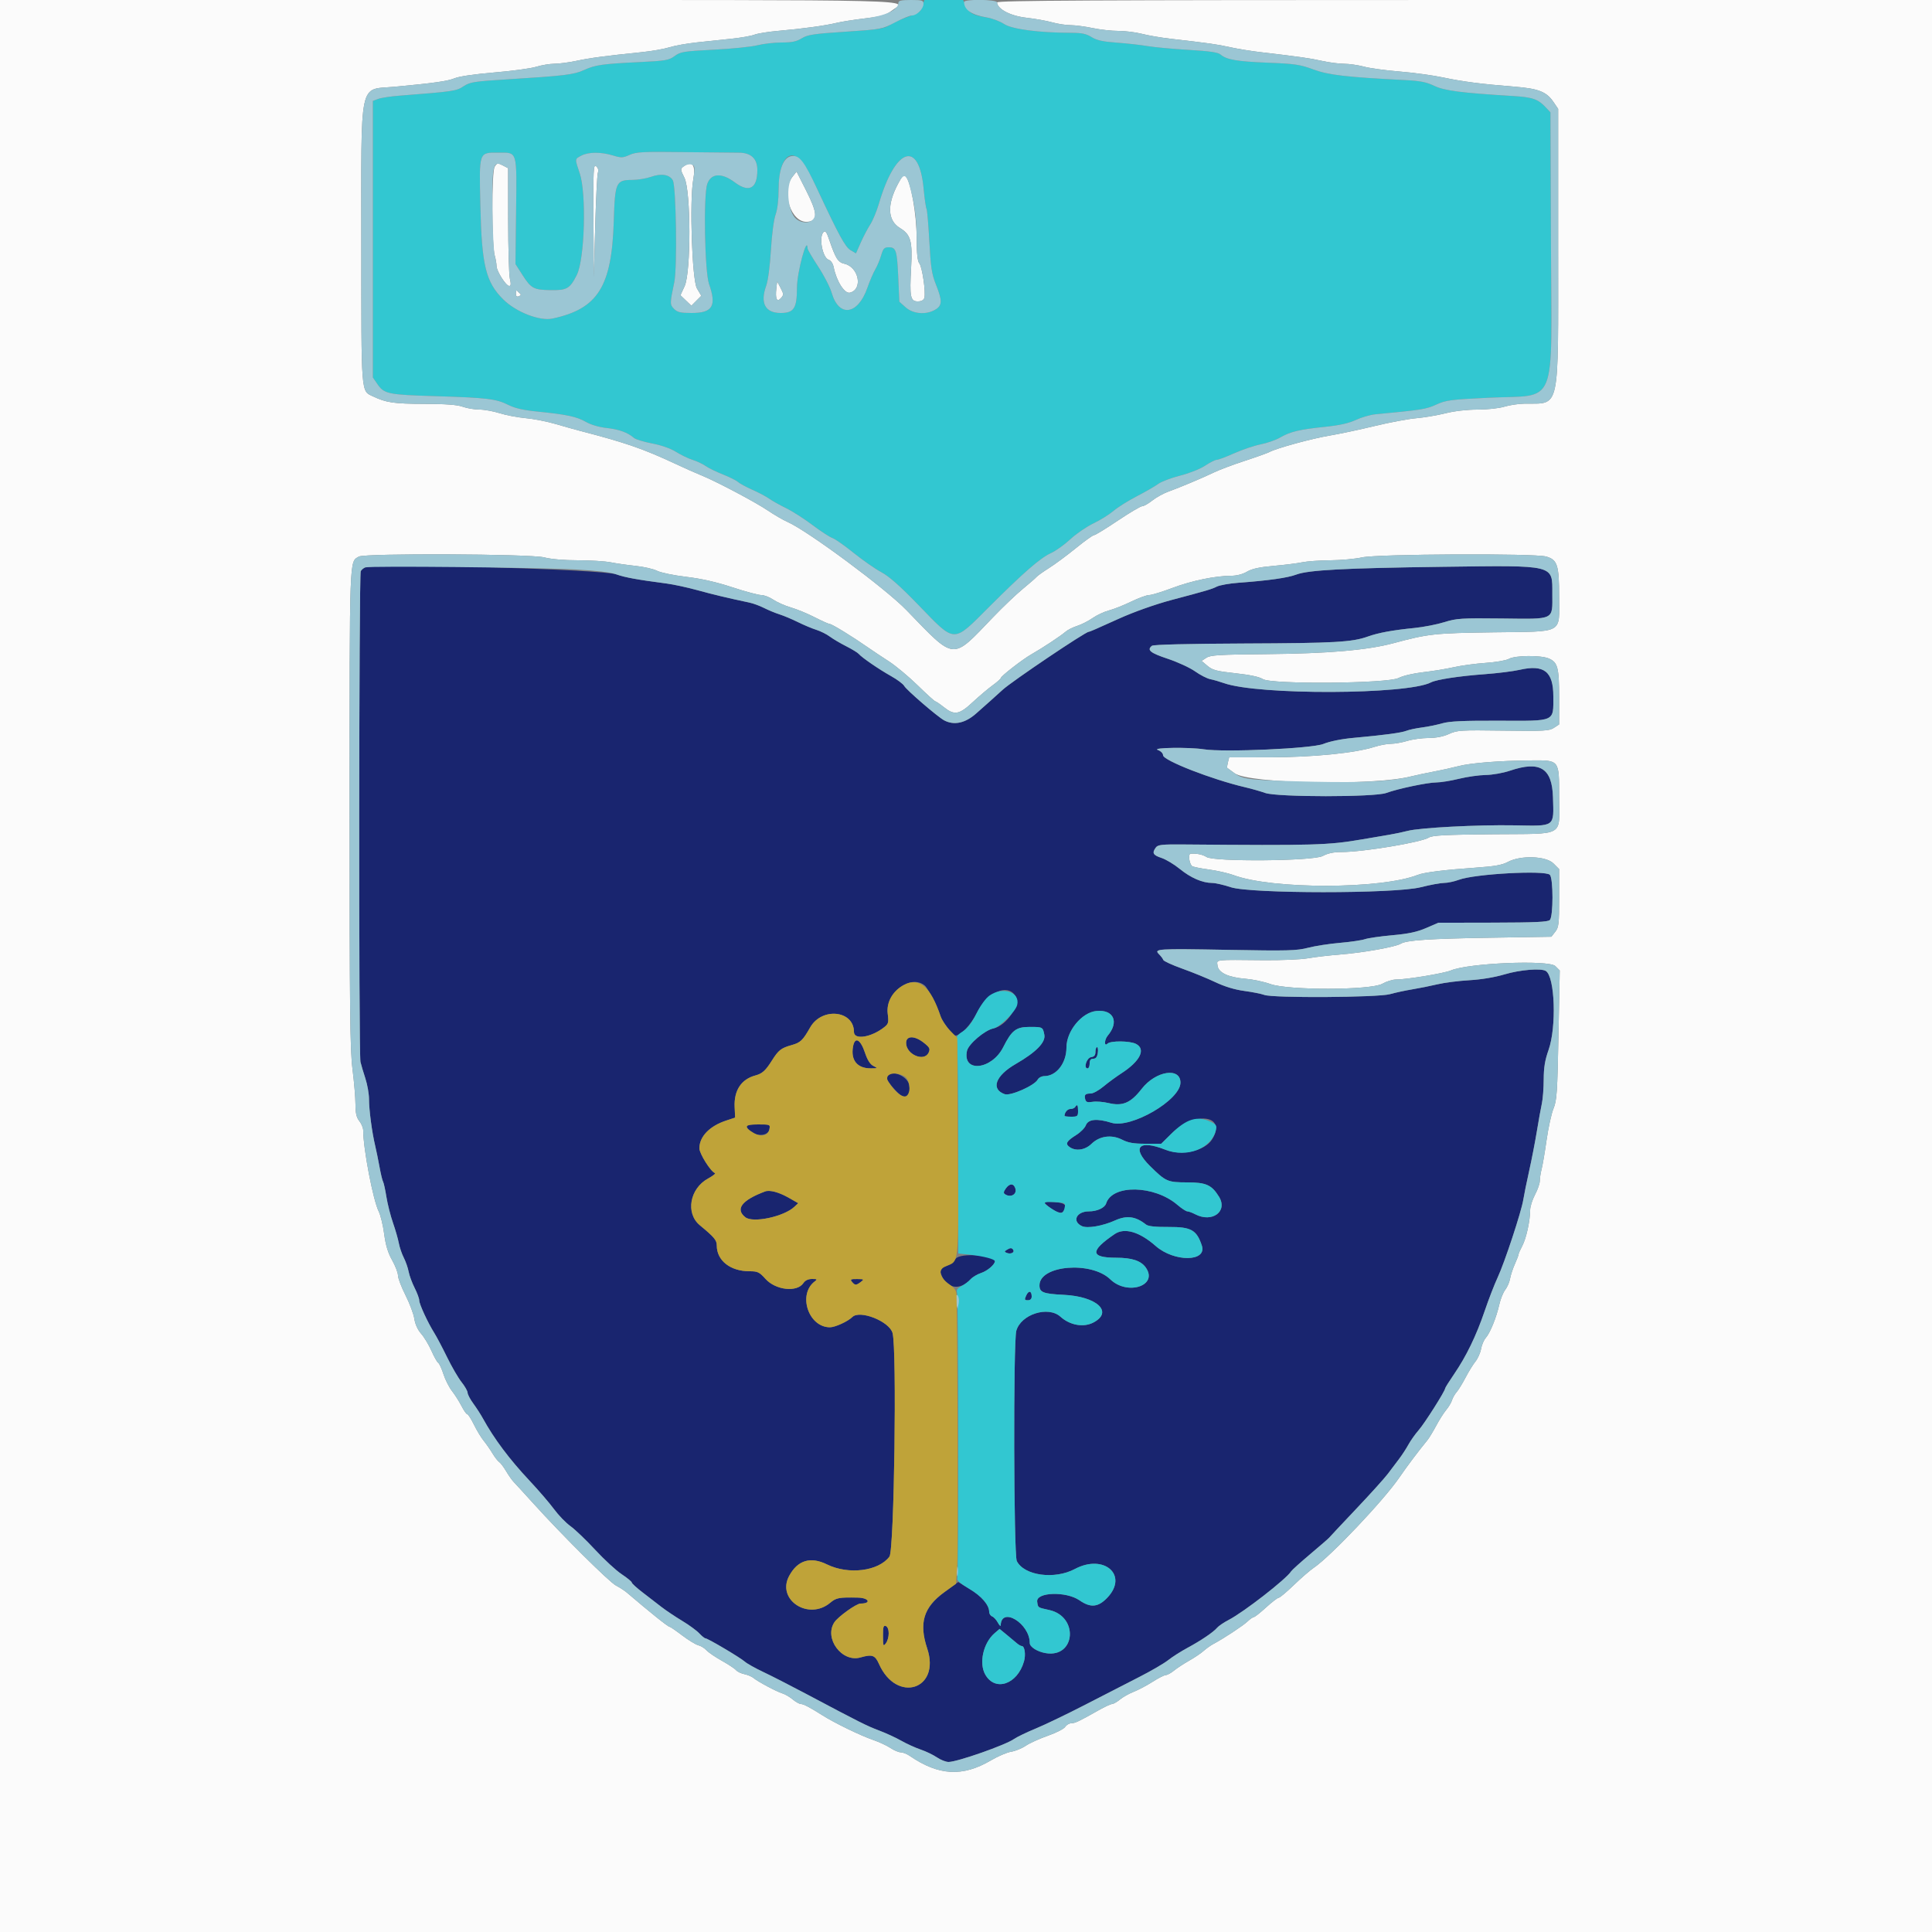 <svg id="svg" version="1.1" xmlns="http://www.w3.org/2000/svg" xmlns:xlink="http://www.w3.org/1999/xlink" width="400" height="400" viewBox="0, 0, 400,400"><rect x="0" y="0" width="400" height="400" fill="#808080" stroke="none"/><g id="svgg"><path id="path0" d="M75.600 117.479 C 75.270 117.610,74.860 117.954,74.689 118.243 C 74.310 118.884,74.253 218.244,74.631 219.857 C 74.778 220.486,75.237 222.029,75.649 223.287 C 76.062 224.545,76.400 226.477,76.400 227.580 C 76.400 229.799,77.012 234.422,77.674 237.200 C 77.910 238.190,78.317 240.178,78.578 241.619 C 78.839 243.059,79.167 244.423,79.308 244.651 C 79.448 244.878,79.759 246.289,79.998 247.786 C 80.237 249.283,80.848 251.699,81.355 253.154 C 81.862 254.609,82.410 256.512,82.572 257.381 C 82.734 258.251,83.197 259.610,83.600 260.400 C 84.003 261.190,84.456 262.490,84.605 263.288 C 84.755 264.085,85.310 265.592,85.839 266.637 C 86.367 267.681,86.800 268.849,86.800 269.232 C 86.800 270.007,88.572 273.843,89.927 276.000 C 90.410 276.770,91.598 279.020,92.565 281.000 C 93.532 282.980,94.881 285.300,95.562 286.155 C 96.243 287.010,96.806 288.000,96.813 288.355 C 96.821 288.710,97.354 289.720,97.999 290.600 C 98.644 291.480,99.536 292.865,99.982 293.677 C 102.283 297.869,105.475 302.130,109.625 306.552 C 111.508 308.558,113.797 311.220,114.712 312.466 C 115.627 313.713,117.158 315.294,118.114 315.981 C 119.070 316.668,121.370 318.870,123.226 320.876 C 125.082 322.882,127.545 325.151,128.700 325.918 C 129.855 326.686,130.800 327.462,130.800 327.644 C 130.800 327.826,131.805 328.745,133.032 329.687 C 134.260 330.629,136.015 331.983,136.932 332.696 C 137.850 333.409,139.770 334.696,141.200 335.558 C 142.630 336.419,144.236 337.591,144.770 338.162 C 145.303 338.733,145.883 339.200,146.057 339.200 C 146.530 339.200,153.273 343.194,154.200 344.022 C 154.640 344.416,156.350 345.375,158.000 346.154 C 159.650 346.933,163.610 348.955,166.800 350.648 C 178.160 356.676,179.431 357.314,182.000 358.283 C 183.430 358.822,185.500 359.776,186.600 360.403 C 187.700 361.030,189.495 361.846,190.589 362.218 C 191.683 362.589,193.210 363.321,193.982 363.846 C 194.754 364.371,195.839 364.799,196.393 364.797 C 198.198 364.791,208.192 361.285,209.947 360.041 C 210.526 359.631,212.557 358.652,214.460 357.866 C 216.364 357.080,220.954 354.871,224.660 352.958 C 228.367 351.045,233.402 348.460,235.849 347.214 C 238.296 345.967,240.996 344.396,241.849 343.722 C 242.702 343.047,244.479 341.912,245.798 341.200 C 248.693 339.635,251.249 337.905,251.998 337.003 C 252.301 336.637,253.371 335.913,254.375 335.394 C 257.506 333.774,266.335 326.910,267.309 325.338 C 267.479 325.064,269.279 323.441,271.309 321.731 C 273.339 320.022,275.090 318.502,275.200 318.353 C 275.310 318.204,277.801 315.548,280.737 312.450 C 283.672 309.353,286.642 306.063,287.337 305.140 C 288.031 304.216,289.089 302.817,289.686 302.030 C 290.283 301.244,291.146 299.917,291.603 299.082 C 292.060 298.247,293.019 296.897,293.733 296.082 C 294.956 294.686,299.200 287.988,299.200 287.454 C 299.200 287.319,300.024 286.004,301.031 284.533 C 303.580 280.811,305.641 276.558,307.396 271.400 C 308.219 268.980,309.419 265.881,310.061 264.513 C 311.495 261.458,314.994 250.857,315.379 248.400 C 315.534 247.410,316.083 244.710,316.600 242.400 C 317.116 240.090,317.832 236.400,318.192 234.200 C 318.551 232.000,319.015 229.432,319.222 228.494 C 319.430 227.556,319.604 225.306,319.608 223.494 C 319.615 221.027,319.865 219.497,320.607 217.400 C 322.295 212.624,321.938 202.198,320.045 201.028 C 319.064 200.422,314.708 200.779,311.526 201.726 C 309.457 202.342,306.689 202.803,304.200 202.945 C 302.000 203.070,299.030 203.450,297.600 203.790 C 296.170 204.129,293.830 204.599,292.400 204.834 C 290.970 205.069,288.884 205.518,287.765 205.831 C 285.277 206.527,263.531 206.658,261.768 205.988 C 261.172 205.761,259.315 205.392,257.642 205.167 C 255.642 204.899,253.572 204.271,251.600 203.335 C 249.950 202.552,246.890 201.301,244.800 200.555 C 242.710 199.809,240.933 198.997,240.850 198.750 C 240.768 198.502,240.376 197.976,239.981 197.581 C 238.830 196.430,239.463 196.389,254.323 196.660 C 266.631 196.884,268.494 196.835,270.800 196.232 C 272.230 195.858,275.200 195.397,277.400 195.208 C 279.600 195.019,281.940 194.677,282.600 194.447 C 283.260 194.218,285.812 193.850,288.272 193.630 C 291.618 193.330,293.380 192.955,295.272 192.137 L 297.800 191.045 309.079 191.023 C 317.776 191.005,320.478 190.881,320.879 190.480 C 321.606 189.755,321.607 181.847,320.881 181.120 C 319.890 180.128,305.342 180.922,302.050 182.148 C 301.087 182.507,299.706 182.800,298.981 182.800 C 298.256 182.800,296.074 183.203,294.132 183.696 C 288.761 185.058,258.866 185.048,254.800 183.683 C 253.370 183.203,251.638 182.808,250.950 182.805 C 248.938 182.797,246.535 181.754,244.261 179.902 C 243.095 178.952,241.389 177.926,240.470 177.623 C 238.717 177.045,238.473 176.596,239.300 175.474 C 239.729 174.892,240.540 174.802,245.000 174.839 C 272.232 175.068,274.945 174.991,282.000 173.783 C 283.870 173.463,286.390 173.035,287.600 172.830 C 288.810 172.626,290.520 172.269,291.400 172.035 C 293.918 171.368,305.924 170.739,313.532 170.876 C 322.113 171.030,321.709 171.323,321.527 165.064 C 321.350 159.015,318.840 157.463,312.629 159.560 C 311.208 160.041,309.001 160.432,307.608 160.452 C 306.241 160.471,303.745 160.825,302.061 161.239 C 300.378 161.652,298.272 161.993,297.381 161.995 C 295.558 162.001,289.429 163.290,287.000 164.179 C 284.594 165.060,264.428 165.059,261.950 164.177 C 260.988 163.835,259.120 163.302,257.800 162.994 C 250.924 161.386,240.800 157.439,240.800 156.366 C 240.800 155.967,240.327 155.494,239.700 155.265 C 238.370 154.779,246.268 154.669,249.200 155.132 C 253.392 155.794,271.638 154.981,273.982 154.028 C 275.321 153.484,277.716 152.999,280.182 152.773 C 286.740 152.173,290.138 151.718,291.200 151.296 C 291.750 151.078,293.190 150.772,294.400 150.616 C 295.610 150.461,297.500 150.074,298.600 149.757 C 300.115 149.321,302.974 149.189,310.396 149.216 C 322.168 149.259,321.600 149.514,321.600 144.178 C 321.600 139.019,319.687 137.518,314.600 138.683 C 313.280 138.985,310.040 139.390,307.400 139.583 C 302.130 139.968,297.406 140.688,296.267 141.281 C 291.354 143.840,260.465 143.948,253.400 141.431 C 252.520 141.118,251.250 140.751,250.578 140.616 C 249.906 140.481,248.491 139.755,247.433 139.003 C 246.375 138.251,243.820 137.073,241.755 136.385 C 238.122 135.175,237.396 134.576,238.500 133.702 C 238.811 133.455,246.034 133.278,257.600 133.232 C 276.367 133.158,279.946 132.956,283.209 131.787 C 285.381 131.008,288.270 130.477,292.830 130.020 C 294.716 129.830,297.506 129.287,299.030 128.813 C 301.577 128.020,302.535 127.959,310.908 128.053 C 322.024 128.178,321.403 128.480,321.394 122.956 C 321.385 116.839,322.208 117.042,298.593 117.351 C 278.431 117.615,270.881 118.016,268.400 118.953 C 266.590 119.638,262.697 120.190,256.400 120.655 C 254.530 120.793,252.514 121.152,251.920 121.453 C 250.864 121.987,249.960 122.255,242.600 124.208 C 239.194 125.112,234.706 126.706,231.600 128.115 C 226.939 130.229,225.625 130.800,225.416 130.800 C 224.730 130.800,209.568 141.014,207.600 142.802 C 205.398 144.803,204.774 145.361,202.087 147.734 C 199.822 149.733,197.520 150.222,195.474 149.137 C 194.134 148.426,187.649 142.839,187.208 142.015 C 186.994 141.615,185.779 140.704,184.509 139.993 C 181.987 138.580,178.436 136.144,177.797 135.388 C 177.575 135.126,176.405 134.411,175.197 133.799 C 173.988 133.187,172.460 132.284,171.800 131.793 C 171.140 131.301,169.880 130.672,169.000 130.395 C 168.120 130.117,166.410 129.400,165.200 128.800 C 163.990 128.200,162.280 127.481,161.400 127.201 C 160.520 126.921,159.080 126.326,158.200 125.880 C 157.320 125.433,155.970 124.933,155.200 124.769 C 150.396 123.746,147.765 123.118,144.400 122.193 C 142.310 121.619,139.430 120.996,138.000 120.810 C 131.996 120.026,129.352 119.545,127.627 118.924 C 124.645 117.850,77.931 116.552,75.600 117.479 M191.461 204.050 C 192.103 204.583,194.093 208.437,194.740 210.400 C 195.139 211.612,197.290 214.400,197.826 214.400 C 198.908 214.400,200.986 212.209,202.188 209.800 C 204.356 205.455,208.512 203.568,210.209 206.158 C 211.375 207.937,208.392 212.382,205.666 212.927 C 203.908 213.278,200.517 216.156,200.209 217.557 C 199.200 222.153,205.323 221.535,207.709 216.801 C 209.472 213.302,210.371 212.613,213.176 212.613 C 215.868 212.613,215.909 212.635,216.219 214.229 C 216.525 215.800,214.521 217.847,210.287 220.290 C 206.086 222.712,205.074 225.503,208.020 226.539 C 209.203 226.956,214.182 224.754,214.841 223.523 C 215.054 223.125,215.663 222.800,216.195 222.800 C 218.718 222.800,220.800 220.117,220.800 216.866 C 220.800 213.462,223.976 209.599,227.010 209.312 C 230.570 208.975,231.751 211.574,229.334 214.431 C 228.635 215.259,228.585 216.775,229.280 216.080 C 229.917 215.443,233.938 215.476,235.200 216.130 C 237.290 217.212,236.057 219.707,232.199 222.203 C 231.098 222.916,229.416 224.151,228.461 224.949 C 227.506 225.747,226.321 226.400,225.829 226.400 C 224.690 226.400,224.439 226.662,224.682 227.592 C 224.839 228.191,225.139 228.295,226.208 228.121 C 226.939 228.003,228.412 228.115,229.481 228.371 C 232.429 229.079,234.099 228.368,236.373 225.439 C 239.262 221.719,244.401 220.893,244.400 224.149 C 244.398 227.762,234.131 233.725,230.097 232.455 C 227.120 231.518,225.294 231.701,224.806 232.985 C 224.600 233.527,223.719 234.420,222.849 234.969 C 220.808 236.257,220.501 236.792,221.415 237.461 C 222.694 238.396,224.645 238.124,225.973 236.827 C 227.658 235.179,230.132 234.843,232.328 235.963 C 233.591 236.607,234.710 236.800,237.193 236.800 L 240.417 236.800 242.496 234.743 C 247.355 229.935,254.092 230.853,250.947 235.895 C 249.447 238.298,244.632 239.367,241.285 238.039 C 235.779 235.854,234.191 237.553,238.115 241.431 C 241.361 244.639,241.729 244.800,245.812 244.800 C 249.702 244.800,250.872 245.327,252.372 247.754 C 254.257 250.804,250.976 253.234,247.454 251.398 C 246.824 251.069,246.092 250.800,245.826 250.800 C 245.561 250.800,244.635 250.193,243.768 249.451 C 238.980 245.352,230.276 245.179,229.013 249.158 C 228.724 250.071,227.144 250.800,225.458 250.800 C 222.859 250.800,221.877 252.867,224.005 253.857 C 225.132 254.381,228.283 253.836,230.887 252.667 C 233.304 251.583,235.132 251.830,237.264 253.529 C 237.721 253.894,239.194 254.051,242.008 254.034 C 246.607 254.007,247.764 254.660,248.827 257.881 C 249.949 261.280,243.101 261.340,239.265 257.964 C 235.913 255.014,232.812 254.115,230.777 255.503 C 225.608 259.027,225.706 260.397,231.126 260.402 C 234.355 260.405,236.219 261.022,237.210 262.415 C 239.884 266.170,233.437 268.321,229.866 264.866 C 225.928 261.054,215.261 261.943,215.213 266.086 C 215.195 267.565,215.970 267.875,220.200 268.078 C 227.134 268.411,230.582 271.637,226.346 273.828 C 224.315 274.878,221.515 274.378,219.564 272.615 C 217.012 270.309,211.363 272.108,210.413 275.528 C 209.775 277.828,209.869 321.917,210.516 323.200 C 212.039 326.224,218.328 327.084,222.541 324.844 C 228.585 321.631,233.683 326.135,229.262 330.783 C 227.367 332.775,225.799 332.924,223.501 331.331 C 220.732 329.413,214.455 329.621,214.739 331.622 C 214.918 332.881,214.794 332.796,217.254 333.342 C 223.369 334.700,222.680 343.264,216.536 342.267 C 214.782 341.982,213.200 340.986,213.200 340.166 C 213.200 336.119,207.311 332.530,207.184 336.500 C 207.175 336.775,206.911 336.526,206.596 335.947 C 206.282 335.369,205.749 334.789,205.412 334.660 C 205.075 334.531,204.799 334.104,204.799 333.713 C 204.796 332.322,203.242 330.483,200.835 329.021 L 198.395 327.539 195.709 329.494 C 191.208 332.769,190.194 335.973,191.970 341.310 C 194.800 349.813,185.640 352.739,181.983 344.500 C 181.171 342.670,180.574 342.462,178.147 343.158 C 174.309 344.258,170.555 339.199,172.745 335.878 C 173.512 334.715,177.301 332.000,178.158 332.000 C 180.469 332.000,179.934 330.820,177.600 330.768 C 173.717 330.683,173.123 330.794,171.891 331.830 C 167.418 335.594,160.721 331.226,163.385 326.281 C 165.136 323.029,167.794 322.215,171.200 323.889 C 175.669 326.086,181.893 325.309,184.158 322.271 C 185.140 320.955,185.714 279.393,184.797 275.991 C 184.146 273.572,178.008 271.134,176.462 272.681 C 175.562 273.581,172.900 274.800,171.835 274.800 C 167.377 274.800,165.122 267.989,168.689 265.300 C 169.267 264.865,169.195 264.800,168.125 264.800 C 167.322 264.800,166.705 265.090,166.341 265.639 C 165.031 267.611,160.594 267.126,158.488 264.781 C 157.216 263.364,156.873 263.200,155.184 263.200 C 151.211 263.200,148.400 260.990,148.400 257.866 C 148.400 256.761,147.895 256.158,144.897 253.678 C 141.896 251.196,142.795 246.079,146.596 244.002 C 147.599 243.454,148.240 242.947,148.022 242.874 C 147.147 242.582,144.800 238.846,144.801 237.746 C 144.805 235.310,146.909 233.134,150.364 231.995 L 152.200 231.390 152.099 229.195 C 151.941 225.763,153.469 223.441,156.400 222.661 C 157.811 222.285,158.506 221.659,159.800 219.600 C 161.170 217.420,161.711 216.993,163.880 216.381 C 165.751 215.853,166.184 215.441,167.748 212.702 C 170.157 208.482,176.800 209.174,176.800 213.646 C 176.800 215.358,180.363 214.802,183.077 212.668 C 183.951 211.980,184.021 211.705,183.791 209.853 C 183.263 205.593,188.524 201.613,191.461 204.050 M187.600 215.930 C 187.600 218.337,191.373 219.931,192.276 217.907 C 192.619 217.139,192.479 216.858,191.283 215.907 C 189.357 214.376,187.600 214.387,187.600 215.930 M176.622 216.623 C 176.085 219.488,177.461 221.205,180.286 221.194 C 181.754 221.188,181.770 221.173,180.818 220.691 C 180.147 220.352,179.595 219.477,179.078 217.933 C 178.153 215.174,177.008 214.563,176.622 216.623 M226.800 217.772 C 226.800 218.476,226.551 218.780,225.900 218.872 C 224.968 219.004,224.283 221.200,225.173 221.200 C 225.408 221.200,225.600 220.750,225.600 220.200 C 225.600 219.487,225.816 219.200,226.355 219.200 C 226.887 219.200,227.161 218.847,227.285 218.000 C 227.382 217.340,227.313 216.800,227.131 216.800 C 226.949 216.800,226.800 217.237,226.800 217.772 M183.487 222.646 C 183.151 222.983,184.327 224.743,185.890 226.240 C 187.548 227.828,188.684 227.042,188.230 224.621 C 187.887 222.793,184.677 221.456,183.487 222.646 M222.600 229.200 C 222.464 229.420,222.023 229.600,221.619 229.600 C 221.011 229.600,220.400 230.318,220.400 231.033 C 220.400 231.125,221.030 231.200,221.800 231.200 C 223.089 231.200,223.200 231.105,223.200 230.000 C 223.200 228.753,223.022 228.517,222.600 229.200 M154.625 233.321 C 155.359 235.233,158.953 235.605,159.297 233.804 C 159.486 232.817,159.445 232.800,156.957 232.800 C 155.041 232.800,154.474 232.927,154.625 233.321 M208.229 246.080 C 207.751 246.762,207.724 247.031,208.106 247.274 C 209.286 248.024,210.600 247.261,210.216 246.050 C 209.868 244.953,209.009 244.966,208.229 246.080 M158.400 246.679 C 153.574 248.486,152.166 250.329,154.320 252.023 C 155.889 253.257,162.265 251.903,164.444 249.873 L 165.267 249.107 163.333 248.005 C 161.262 246.825,159.370 246.316,158.400 246.679 M216.467 249.279 C 217.941 250.635,219.560 251.404,219.993 250.953 C 221.201 249.698,220.615 249.001,218.250 248.879 C 216.299 248.778,215.996 248.846,216.467 249.279 M208.411 258.785 C 207.904 259.105,207.916 259.193,208.492 259.414 C 209.282 259.717,210.112 259.305,209.783 258.772 C 209.495 258.307,209.162 258.310,208.411 258.785 M197.879 260.596 C 197.482 261.152,196.547 261.862,195.802 262.173 C 194.518 262.710,194.470 262.801,194.887 263.906 C 195.989 266.825,198.773 267.261,200.949 264.856 C 201.360 264.402,202.342 263.817,203.132 263.557 C 204.423 263.131,205.952 261.831,205.987 261.131 C 206.051 259.824,198.772 259.343,197.879 260.596 M176.400 265.400 C 177.020 266.147,177.251 266.148,178.224 265.413 C 178.950 264.863,178.900 264.825,177.451 264.813 C 176.119 264.802,175.972 264.884,176.400 265.400 M212.467 268.213 C 212.071 269.081,212.112 269.200,212.809 269.200 C 213.325 269.200,213.600 268.931,213.600 268.424 C 213.600 267.230,212.969 267.112,212.467 268.213 M182.813 338.713 C 182.824 340.811,182.874 340.936,183.413 340.224 C 184.187 339.200,184.179 336.954,183.400 336.655 C 182.909 336.467,182.802 336.840,182.813 338.713 M210.500 340.193 C 210.885 340.527,211.360 340.800,211.557 340.800 C 212.152 340.800,212.405 342.587,212.007 343.975 C 210.639 348.745,206.025 350.310,203.985 346.695 C 202.637 344.308,203.584 340.141,205.932 338.125 L 206.951 337.250 208.375 338.418 C 209.159 339.061,210.115 339.859,210.500 340.193 " stroke="none" fill="#19256f" fill-rule="evenodd"></path><path id="path1" d="M190.983 1.288 C 190.652 2.402,190.273 2.688,188.189 3.401 C 186.863 3.854,185.107 4.639,184.287 5.146 C 182.965 5.963,181.930 6.123,175.099 6.567 C 168.441 7.000,167.211 7.185,166.000 7.932 C 164.919 8.600,163.969 8.797,161.826 8.799 C 160.301 8.799,158.051 9.057,156.826 9.371 C 155.602 9.685,151.537 10.099,147.794 10.290 C 141.518 10.610,140.886 10.713,139.683 11.602 C 138.492 12.482,137.848 12.592,132.289 12.861 C 124.692 13.229,123.257 13.437,120.893 14.513 C 118.817 15.457,116.808 15.701,105.217 16.418 C 98.091 16.858,97.310 16.981,95.972 17.866 C 94.476 18.856,93.950 18.933,82.600 19.816 C 80.840 19.954,78.905 20.253,78.300 20.481 L 77.200 20.897 77.200 49.524 L 77.200 78.150 78.093 79.453 C 79.544 81.571,80.229 81.716,90.200 82.022 C 100.914 82.350,102.734 82.572,105.294 83.857 C 106.632 84.528,108.393 84.927,111.294 85.216 C 117.317 85.814,119.419 86.262,121.308 87.350 C 122.343 87.946,124.009 88.435,125.600 88.609 C 128.154 88.888,129.973 89.549,131.240 90.656 C 131.592 90.964,133.292 91.486,135.018 91.816 C 136.959 92.187,138.850 92.853,139.978 93.562 C 140.980 94.193,142.520 94.934,143.400 95.210 C 144.280 95.485,145.498 96.061,146.108 96.488 C 146.717 96.916,148.320 97.699,149.671 98.228 C 151.021 98.757,152.419 99.455,152.776 99.779 C 153.134 100.103,154.493 100.839,155.796 101.415 C 157.099 101.991,158.682 102.831,159.313 103.281 C 159.945 103.731,161.492 104.598,162.751 105.207 C 164.009 105.817,166.470 107.391,168.220 108.705 C 169.969 110.019,171.817 111.224,172.328 111.382 C 172.838 111.541,174.818 112.927,176.728 114.462 C 178.637 115.997,181.227 117.802,182.483 118.473 C 184.087 119.331,186.348 121.328,190.083 125.185 C 197.913 133.273,197.178 133.248,204.751 125.685 C 211.910 118.535,215.388 115.509,217.600 114.505 C 218.590 114.055,220.390 112.768,221.600 111.644 C 222.810 110.520,224.961 109.044,226.380 108.363 C 227.799 107.682,229.667 106.520,230.531 105.781 C 231.395 105.041,233.564 103.679,235.351 102.753 C 237.138 101.827,239.140 100.674,239.800 100.190 C 240.460 99.706,242.500 98.933,244.332 98.471 C 246.221 97.996,248.460 97.105,249.501 96.416 C 250.511 95.747,251.599 95.200,251.918 95.200 C 252.238 95.200,253.872 94.587,255.550 93.837 C 257.227 93.087,259.680 92.261,261.000 92.000 C 262.320 91.740,264.120 91.112,265.000 90.605 C 267.152 89.366,268.989 88.923,274.200 88.386 C 277.307 88.066,279.223 87.643,280.720 86.945 C 281.886 86.402,283.686 85.878,284.720 85.780 C 294.390 84.866,295.262 84.727,297.363 83.766 C 299.365 82.849,300.310 82.726,308.278 82.342 C 322.633 81.652,321.240 85.106,321.106 50.532 L 321.000 23.264 320.000 22.194 C 318.430 20.514,317.274 20.120,313.200 19.875 C 302.568 19.234,299.026 18.777,296.944 17.774 C 295.331 16.998,294.039 16.741,290.944 16.585 C 278.736 15.967,275.045 15.539,271.909 14.378 C 269.169 13.363,268.103 13.205,262.509 12.982 C 256.040 12.724,253.926 12.358,252.699 11.286 C 252.183 10.836,250.437 10.583,246.099 10.329 C 242.855 10.140,239.030 9.786,237.600 9.544 C 236.170 9.302,233.290 8.981,231.200 8.830 C 228.317 8.622,227.062 8.345,226.000 7.680 C 224.910 6.997,223.980 6.801,221.800 6.795 C 215.063 6.776,209.513 6.049,207.885 4.971 C 207.035 4.409,205.371 3.791,204.188 3.598 C 201.416 3.147,200.592 2.683,199.938 1.205 L 199.405 -0.000 195.385 -0.000 L 191.365 -0.000 190.983 1.288 M152.918 31.609 C 155.472 31.597,156.800 32.828,156.800 35.208 C 156.800 39.047,155.091 39.974,152.119 37.748 C 149.408 35.717,147.210 35.849,146.429 38.089 C 145.617 40.419,145.900 56.242,146.800 58.800 C 148.404 63.361,147.537 64.800,143.184 64.800 C 140.890 64.800,140.252 64.652,139.561 63.961 C 138.670 63.070,138.672 62.830,139.608 58.400 C 140.236 55.430,139.987 38.550,139.298 37.333 C 138.615 36.126,136.912 35.854,134.787 36.611 C 133.804 36.960,132.074 37.249,130.943 37.252 C 127.520 37.261,127.328 37.685,127.076 45.800 C 126.655 59.386,123.783 63.944,114.375 65.960 C 111.758 66.520,106.846 64.614,104.216 62.016 C 100.572 58.417,99.728 54.962,99.452 42.509 C 99.204 31.264,99.088 31.600,103.213 31.600 C 107.167 31.600,107.001 31.050,106.853 43.693 L 106.723 54.665 108.167 56.921 C 109.950 59.708,110.489 60.004,113.906 60.067 C 117.363 60.131,117.974 59.784,119.420 56.929 C 121.054 53.704,121.448 40.102,120.030 35.902 C 118.986 32.812,118.975 32.937,120.380 32.210 C 121.858 31.446,124.431 31.436,126.899 32.185 C 128.616 32.706,128.949 32.694,130.354 32.065 C 131.720 31.453,133.071 31.384,141.455 31.493 C 146.705 31.562,151.863 31.614,152.918 31.609 M166.972 34.800 C 167.545 35.790,168.561 37.770,169.229 39.200 C 173.655 48.677,175.000 51.146,176.086 51.787 L 177.219 52.456 178.206 50.225 C 178.748 48.998,179.630 47.321,180.164 46.497 C 180.698 45.674,181.513 43.712,181.974 42.137 C 185.366 30.549,190.263 28.886,191.220 38.997 C 191.420 41.117,191.694 43.028,191.828 43.245 C 191.962 43.461,192.224 46.497,192.412 49.991 C 192.700 55.371,192.909 56.736,193.776 58.903 C 195.124 62.273,195.098 63.251,193.638 64.114 C 191.748 65.231,189.059 65.020,187.506 63.633 L 186.200 62.466 185.979 57.533 C 185.723 51.833,185.527 51.200,184.021 51.200 C 183.079 51.200,182.857 51.437,182.425 52.900 C 182.149 53.835,181.600 55.140,181.206 55.800 C 180.812 56.460,180.080 58.170,179.580 59.600 C 177.608 65.232,173.689 65.780,172.192 60.633 C 171.852 59.462,170.589 57.008,169.387 55.180 C 168.184 53.352,167.196 51.663,167.191 51.428 C 167.127 48.552,165.011 56.403,165.006 59.533 C 164.999 63.856,164.390 64.800,161.610 64.800 C 158.420 64.800,157.333 62.735,158.636 59.150 C 159.010 58.122,159.410 55.090,159.607 51.800 C 159.801 48.562,160.207 45.462,160.571 44.450 C 160.958 43.374,161.200 41.381,161.200 39.276 C 161.200 32.177,164.133 29.903,166.972 34.800 M204.892 206.100 C 204.097 206.652,203.053 208.084,202.193 209.800 C 201.225 211.733,200.344 212.889,199.349 213.534 C 198.017 214.397,197.925 214.581,198.149 215.934 C 198.282 216.740,198.393 226.877,198.396 238.461 L 198.400 259.521 200.900 259.788 C 203.630 260.080,206.008 260.707,205.987 261.131 C 205.952 261.831,204.423 263.131,203.132 263.557 C 202.342 263.817,201.360 264.402,200.949 264.856 C 200.538 265.310,199.689 265.947,199.062 266.271 C 198.176 266.729,197.976 267.054,198.161 267.730 C 198.441 268.753,198.479 326.116,198.200 326.880 C 198.084 327.197,199.031 327.996,200.629 328.930 C 203.193 330.428,204.795 332.266,204.799 333.713 C 204.799 334.104,205.075 334.531,205.412 334.660 C 205.749 334.789,206.282 335.369,206.596 335.947 C 206.911 336.526,207.175 336.775,207.184 336.500 C 207.311 332.530,213.200 336.119,213.200 340.166 C 213.200 340.986,214.782 341.982,216.536 342.267 C 222.680 343.264,223.369 334.700,217.254 333.342 C 214.794 332.796,214.918 332.881,214.739 331.622 C 214.455 329.621,220.732 329.413,223.501 331.331 C 225.799 332.924,227.367 332.775,229.262 330.783 C 233.683 326.135,228.585 321.631,222.541 324.844 C 218.328 327.084,212.039 326.224,210.516 323.200 C 209.869 321.917,209.775 277.828,210.413 275.528 C 211.363 272.108,217.012 270.309,219.564 272.615 C 221.515 274.378,224.315 274.878,226.346 273.828 C 230.582 271.637,227.134 268.411,220.200 268.078 C 215.970 267.875,215.195 267.565,215.213 266.086 C 215.261 261.943,225.928 261.054,229.866 264.866 C 233.437 268.321,239.884 266.170,237.210 262.415 C 236.219 261.022,234.355 260.405,231.126 260.402 C 225.706 260.397,225.608 259.027,230.777 255.503 C 232.812 254.115,235.913 255.014,239.265 257.964 C 243.101 261.340,249.949 261.280,248.827 257.881 C 247.764 254.660,246.607 254.007,242.008 254.034 C 239.194 254.051,237.721 253.894,237.264 253.529 C 235.132 251.830,233.304 251.583,230.887 252.667 C 228.283 253.836,225.132 254.381,224.005 253.857 C 221.877 252.867,222.859 250.800,225.458 250.800 C 227.144 250.800,228.724 250.071,229.013 249.158 C 230.276 245.179,238.980 245.352,243.768 249.451 C 244.635 250.193,245.561 250.800,245.826 250.800 C 246.092 250.800,246.824 251.069,247.454 251.398 C 250.976 253.234,254.257 250.804,252.372 247.754 C 250.872 245.327,249.702 244.800,245.812 244.800 C 241.729 244.800,241.361 244.639,238.115 241.431 C 234.191 237.553,235.779 235.854,241.285 238.039 C 245.724 239.800,250.860 237.790,251.749 233.944 C 251.959 233.034,251.805 232.799,250.636 232.244 C 247.898 230.944,245.632 231.640,242.496 234.743 L 240.417 236.800 237.193 236.800 C 234.710 236.800,233.591 236.607,232.328 235.963 C 230.132 234.843,227.658 235.179,225.973 236.827 C 224.645 238.124,222.694 238.396,221.415 237.461 C 220.501 236.792,220.808 236.257,222.849 234.969 C 223.719 234.420,224.600 233.527,224.806 232.985 C 225.294 231.701,227.120 231.518,230.097 232.455 C 234.131 233.725,244.398 227.762,244.400 224.149 C 244.401 220.893,239.262 221.719,236.373 225.439 C 234.099 228.368,232.429 229.079,229.481 228.371 C 228.412 228.115,226.939 228.003,226.208 228.121 C 225.139 228.295,224.839 228.191,224.682 227.592 C 224.439 226.662,224.690 226.400,225.829 226.400 C 226.321 226.400,227.506 225.747,228.461 224.949 C 229.416 224.151,231.098 222.916,232.199 222.203 C 236.057 219.707,237.290 217.212,235.200 216.130 C 233.938 215.476,229.917 215.443,229.280 216.080 C 228.585 216.775,228.635 215.259,229.334 214.431 C 231.751 211.574,230.570 208.975,227.010 209.312 C 223.976 209.599,220.800 213.462,220.800 216.866 C 220.800 220.117,218.718 222.800,216.195 222.800 C 215.663 222.800,215.054 223.125,214.841 223.523 C 214.182 224.754,209.203 226.956,208.020 226.539 C 205.074 225.503,206.086 222.712,210.287 220.290 C 214.521 217.847,216.525 215.800,216.219 214.229 C 215.909 212.635,215.868 212.613,213.176 212.613 C 210.371 212.613,209.472 213.302,207.709 216.801 C 205.323 221.535,199.200 222.153,200.209 217.557 C 200.517 216.156,203.908 213.278,205.666 212.927 C 207.004 212.659,210.245 209.472,210.594 208.082 C 211.260 205.428,207.662 204.177,204.892 206.100 M227.285 218.000 C 227.161 218.847,226.887 219.200,226.355 219.200 C 225.816 219.200,225.600 219.487,225.600 220.200 C 225.600 220.750,225.408 221.200,225.173 221.200 C 224.283 221.200,224.968 219.004,225.900 218.872 C 226.551 218.780,226.800 218.476,226.800 217.772 C 226.800 217.237,226.949 216.800,227.131 216.800 C 227.313 216.800,227.382 217.340,227.285 218.000 M223.200 230.000 C 223.200 231.105,223.089 231.200,221.800 231.200 C 221.030 231.200,220.400 231.125,220.400 231.033 C 220.400 230.318,221.011 229.600,221.619 229.600 C 222.023 229.600,222.464 229.420,222.600 229.200 C 223.022 228.517,223.200 228.753,223.200 230.000 M210.216 246.050 C 210.600 247.261,209.286 248.024,208.106 247.274 C 207.724 247.031,207.751 246.762,208.229 246.080 C 209.009 244.966,209.868 244.953,210.216 246.050 M220.467 249.800 C 220.201 251.394,219.674 251.494,217.817 250.303 C 215.735 248.967,215.800 248.752,218.250 248.879 C 220.346 248.987,220.586 249.086,220.467 249.800 M209.783 258.772 C 210.112 259.305,209.282 259.717,208.492 259.414 C 207.916 259.193,207.904 259.105,208.411 258.785 C 209.162 258.310,209.495 258.307,209.783 258.772 M213.600 268.424 C 213.600 268.931,213.325 269.200,212.809 269.200 C 212.112 269.200,212.071 269.081,212.467 268.213 C 212.969 267.112,213.600 267.230,213.600 268.424 M205.932 338.125 C 203.584 340.141,202.637 344.308,203.985 346.695 C 206.025 350.310,210.639 348.745,212.007 343.975 C 212.405 342.587,212.152 340.800,211.557 340.800 C 211.360 340.800,210.885 340.527,210.500 340.193 C 210.115 339.859,209.159 339.061,208.375 338.418 L 206.951 337.250 205.932 338.125 " stroke="none" fill="#32c7d1" fill-rule="evenodd"></path><path id="path2" d="M0.000 200.000 L 0.000 400.000 200.000 400.000 L 400.000 400.000 400.000 200.000 L 400.000 0.000 303.200 0.000 C 226.011 0.000,206.406 0.101,206.429 0.500 C 206.509 1.895,209.195 3.297,212.512 3.674 C 214.320 3.879,216.716 4.307,217.835 4.624 C 218.954 4.941,220.664 5.203,221.635 5.207 C 222.606 5.211,224.660 5.481,226.200 5.807 C 227.740 6.133,230.144 6.400,231.542 6.400 C 232.940 6.400,235.130 6.671,236.409 7.002 C 237.687 7.334,240.323 7.788,242.266 8.013 C 250.544 8.969,251.940 9.166,254.600 9.756 C 256.140 10.098,258.930 10.557,260.800 10.777 C 269.187 11.761,271.165 12.042,273.679 12.602 C 275.152 12.931,277.222 13.202,278.279 13.205 C 279.336 13.207,281.190 13.475,282.400 13.799 C 283.610 14.123,286.940 14.578,289.800 14.810 C 292.660 15.042,296.710 15.597,298.800 16.042 C 302.820 16.898,306.720 17.400,313.616 17.948 C 318.493 18.335,320.188 18.999,321.600 21.073 L 322.600 22.542 322.600 51.441 C 322.600 85.776,323.106 83.454,315.600 83.574 C 314.390 83.593,312.516 83.877,311.436 84.204 C 310.328 84.541,307.919 84.800,305.903 84.800 C 303.721 84.800,301.141 85.098,299.267 85.566 C 297.580 85.987,294.850 86.448,293.200 86.590 C 291.550 86.732,287.680 87.458,284.600 88.203 C 281.520 88.948,277.322 89.840,275.270 90.184 C 271.570 90.805,264.324 92.784,262.837 93.580 C 262.412 93.808,260.114 94.630,257.732 95.407 C 255.349 96.184,252.500 97.253,251.400 97.781 C 248.920 98.972,244.413 100.869,241.926 101.769 C 240.895 102.141,239.385 102.976,238.571 103.623 C 237.756 104.270,236.818 104.800,236.485 104.800 C 236.152 104.800,233.870 106.150,231.413 107.800 C 228.956 109.450,226.745 110.800,226.499 110.800 C 226.254 110.800,224.556 112.018,222.727 113.506 C 220.897 114.994,218.410 116.835,217.200 117.596 C 215.990 118.358,214.820 119.193,214.600 119.452 C 214.380 119.711,213.090 120.834,211.733 121.948 C 210.377 123.062,207.587 125.725,205.533 127.866 C 196.971 136.791,197.882 136.871,187.650 126.299 C 183.346 121.851,167.260 109.925,163.055 108.066 C 162.124 107.654,160.290 106.590,158.981 105.702 C 156.399 103.952,148.151 99.595,145.120 98.381 C 144.086 97.966,141.746 96.927,139.920 96.071 C 133.223 92.932,129.446 91.625,120.000 89.181 C 119.010 88.924,116.760 88.293,115.000 87.777 C 113.240 87.261,110.450 86.718,108.800 86.570 C 107.150 86.422,104.742 85.963,103.448 85.550 C 102.154 85.138,100.264 84.797,99.248 84.794 C 98.232 84.791,96.680 84.529,95.800 84.212 C 94.669 83.804,92.331 83.630,87.828 83.618 C 81.550 83.600,79.955 83.366,77.210 82.061 C 74.719 80.877,74.812 82.095,74.806 50.660 C 74.799 15.889,74.225 18.647,81.600 17.969 C 89.680 17.227,92.704 16.799,94.147 16.196 C 95.074 15.809,98.327 15.335,102.342 15.003 C 106.004 14.699,109.900 14.172,111.000 13.830 C 112.100 13.488,113.810 13.204,114.800 13.197 C 115.790 13.191,117.860 12.916,119.400 12.585 C 122.163 11.992,125.366 11.567,132.800 10.806 C 134.890 10.593,137.500 10.137,138.600 9.793 C 139.700 9.450,142.310 8.986,144.400 8.763 C 146.490 8.540,149.739 8.196,151.620 7.999 C 153.501 7.802,155.571 7.432,156.220 7.176 C 156.869 6.920,159.110 6.563,161.200 6.382 C 166.091 5.958,170.922 5.295,173.200 4.736 C 174.190 4.493,176.837 4.075,179.082 3.808 C 182.460 3.406,183.409 3.135,184.582 2.241 C 187.741 -0.169,194.638 0.000,93.000 0.000 L 0.000 0.000 0.000 200.000 M102.412 34.530 C 101.774 35.551,101.785 50.654,102.424 52.885 C 102.631 53.605,102.800 54.585,102.800 55.061 C 102.800 56.121,104.756 59.200,105.429 59.200 C 105.787 59.200,105.823 58.802,105.567 57.700 C 105.376 56.875,105.215 51.390,105.210 45.510 L 105.200 34.821 104.078 34.240 C 103.034 33.700,102.917 33.721,102.412 34.530 M122.872 45.651 L 122.944 57.400 123.228 47.000 C 123.384 41.280,123.634 36.227,123.784 35.772 C 123.959 35.237,123.833 34.760,123.428 34.423 C 122.860 33.951,122.807 35.017,122.872 45.651 M141.475 34.500 C 140.844 34.965,140.859 35.125,141.698 36.800 C 143.054 39.506,143.084 56.352,141.739 59.263 L 140.878 61.125 142.010 62.210 L 143.142 63.294 144.169 62.267 L 145.197 61.240 144.298 59.720 C 143.283 58.002,142.727 41.604,143.533 37.168 C 144.087 34.119,143.328 33.134,141.475 34.500 M164.059 36.616 C 161.627 39.708,163.798 46.203,167.169 45.920 C 169.385 45.734,169.318 44.214,166.881 39.402 L 164.918 35.524 164.059 36.616 M185.895 38.112 C 183.605 42.460,183.764 45.656,186.351 47.228 C 188.566 48.575,188.943 49.932,188.637 55.446 C 188.302 61.471,188.486 62.400,190.016 62.400 C 190.750 62.400,191.226 62.149,191.373 61.686 C 191.717 60.601,190.943 55.255,190.335 54.518 C 189.959 54.062,189.795 52.494,189.783 49.235 C 189.765 44.313,188.576 37.605,187.538 36.566 C 187.081 36.110,186.821 36.354,185.895 38.112 M170.492 48.068 C 169.475 49.085,170.296 53.386,171.585 53.795 C 172.033 53.937,172.450 54.562,172.603 55.318 C 173.194 58.249,174.870 60.869,175.977 60.591 C 178.715 59.904,177.802 55.259,174.799 54.600 C 173.519 54.319,172.969 53.447,171.698 49.688 C 171.133 48.018,170.881 47.679,170.492 48.068 M160.736 59.697 C 160.482 61.871,160.847 62.655,161.680 61.726 C 162.283 61.054,162.279 60.898,161.618 59.627 L 160.904 58.255 160.736 59.697 M106.800 60.721 C 106.800 61.336,106.977 61.507,107.434 61.332 C 107.782 61.198,107.917 60.977,107.734 60.840 C 107.550 60.703,107.265 60.428,107.100 60.229 C 106.935 60.030,106.800 60.251,106.800 60.721 M112.665 115.400 C 114.074 115.767,116.776 116.000,119.629 116.000 C 122.193 116.000,125.260 116.190,126.445 116.423 C 127.630 116.656,129.971 116.991,131.647 117.167 C 133.323 117.344,135.303 117.800,136.047 118.180 C 136.791 118.559,139.497 119.120,142.060 119.426 C 145.223 119.803,148.296 120.499,151.621 121.591 C 154.316 122.476,157.009 123.200,157.605 123.200 C 158.201 123.200,159.325 123.632,160.102 124.159 C 160.880 124.687,162.522 125.411,163.752 125.769 C 164.982 126.126,167.206 127.044,168.694 127.808 C 170.182 128.571,171.585 129.197,171.812 129.198 C 172.245 129.200,176.539 131.834,179.600 133.976 C 180.590 134.669,182.570 135.988,184.000 136.908 C 185.430 137.828,188.124 140.070,189.987 141.890 C 191.849 143.711,193.490 145.200,193.632 145.200 C 193.774 145.200,194.569 145.740,195.400 146.400 C 197.605 148.152,198.588 147.983,201.400 145.367 C 202.720 144.139,204.565 142.578,205.500 141.899 C 206.435 141.220,207.200 140.541,207.200 140.391 C 207.200 140.006,211.749 136.477,213.565 135.453 C 215.727 134.233,219.661 131.634,220.600 130.805 C 221.040 130.417,222.120 129.871,223.000 129.592 C 223.880 129.314,225.320 128.584,226.200 127.970 C 227.080 127.355,228.610 126.642,229.600 126.384 C 230.590 126.126,232.659 125.304,234.199 124.558 C 235.738 123.811,237.411 123.200,237.916 123.200 C 238.421 123.200,240.582 122.542,242.717 121.737 C 246.708 120.233,251.568 119.222,254.877 119.208 C 256.054 119.203,257.286 118.886,258.180 118.359 C 259.209 117.752,260.746 117.417,263.703 117.157 C 265.956 116.959,268.610 116.625,269.600 116.416 C 270.590 116.206,273.200 116.021,275.400 116.003 C 277.600 115.986,280.570 115.715,282.000 115.400 C 285.218 114.692,317.646 114.540,320.099 115.221 C 322.439 115.871,322.800 116.977,322.800 123.510 C 322.800 131.361,323.989 130.714,309.198 130.915 C 296.997 131.082,295.737 131.219,288.512 133.163 C 283.143 134.607,274.934 135.316,262.282 135.429 C 252.435 135.517,250.620 135.626,249.771 136.182 L 248.778 136.833 250.003 137.864 C 251.054 138.748,251.880 138.966,255.799 139.392 C 258.802 139.718,260.741 140.132,261.452 140.597 C 263.180 141.730,287.336 141.533,289.570 140.369 C 290.443 139.914,292.604 139.405,294.645 139.173 C 296.600 138.951,299.460 138.484,301.000 138.136 C 302.540 137.788,305.510 137.387,307.600 137.245 C 309.695 137.103,311.849 136.729,312.400 136.413 C 313.686 135.676,318.975 135.621,320.648 136.327 C 322.510 137.113,322.800 138.202,322.800 144.410 L 322.800 149.982 321.719 150.690 C 320.747 151.327,319.695 151.385,311.219 151.265 C 302.396 151.141,301.686 151.185,300.000 151.958 C 298.821 152.498,297.360 152.785,295.764 152.791 C 294.424 152.796,292.444 153.068,291.364 153.396 C 290.284 153.723,288.754 153.993,287.964 153.996 C 287.174 153.998,285.644 154.284,284.564 154.632 C 280.604 155.906,271.823 156.783,262.943 156.792 L 254.487 156.800 254.224 157.847 C 254.079 158.423,254.015 158.932,254.081 158.979 C 254.146 159.025,254.830 159.527,255.600 160.094 C 258.562 162.276,284.406 162.728,292.200 160.734 C 293.080 160.509,295.140 160.071,296.777 159.761 C 298.414 159.452,300.754 158.937,301.977 158.617 C 304.467 157.967,310.464 157.491,316.859 157.436 C 322.928 157.385,322.800 157.221,322.800 164.986 C 322.800 173.421,324.289 172.575,309.193 172.717 C 299.345 172.809,296.540 172.951,295.861 173.392 C 294.340 174.379,282.170 176.407,277.794 176.403 C 276.120 176.401,274.917 176.652,273.841 177.229 C 271.873 178.284,251.352 178.454,249.787 177.428 C 249.005 176.916,247.704 176.650,246.492 176.756 C 245.987 176.800,246.184 178.642,246.763 179.292 C 246.906 179.452,248.458 179.776,250.212 180.012 C 251.965 180.248,254.300 180.775,255.400 181.185 C 263.376 184.152,285.948 184.122,293.536 181.134 C 294.860 180.612,299.087 180.087,305.627 179.630 C 309.488 179.361,311.018 179.085,312.221 178.440 C 314.842 177.035,320.080 177.219,321.631 178.769 L 322.800 179.938 322.800 185.915 C 322.800 191.300,322.720 191.994,321.994 192.916 L 321.189 193.941 308.494 194.143 C 295.927 194.344,291.151 194.665,290.011 195.385 C 288.988 196.031,282.371 197.222,277.730 197.595 C 275.272 197.792,272.137 198.158,270.765 198.406 C 269.393 198.655,265.284 198.830,261.635 198.796 C 251.231 198.697,251.926 198.617,252.073 199.900 C 252.244 201.381,254.301 202.357,257.853 202.641 C 259.364 202.762,261.680 203.252,263.000 203.730 C 266.682 205.064,283.771 205.030,286.185 203.684 C 287.056 203.198,288.313 202.800,288.979 202.800 C 291.224 202.800,298.989 201.521,300.400 200.919 C 303.990 199.387,320.693 198.693,322.021 200.021 L 322.927 200.927 322.666 214.283 C 322.434 226.203,322.323 227.841,321.632 229.519 C 321.207 230.554,320.565 233.470,320.205 236.000 C 319.846 238.530,319.383 241.251,319.176 242.046 C 318.969 242.842,318.800 243.940,318.800 244.487 C 318.800 245.034,318.350 246.327,317.800 247.362 C 317.250 248.396,316.800 249.830,316.800 250.548 C 316.800 252.725,315.983 256.435,315.169 257.954 C 314.746 258.743,314.400 259.528,314.400 259.698 C 314.400 259.869,314.058 260.772,313.639 261.704 C 313.221 262.637,312.772 264.000,312.643 264.732 C 312.513 265.465,312.063 266.502,311.642 267.037 C 311.222 267.572,310.666 268.952,310.408 270.105 C 309.805 272.793,308.512 275.977,307.607 277.000 C 307.217 277.440,306.779 278.470,306.634 279.288 C 306.488 280.107,305.965 281.277,305.472 281.888 C 304.979 282.500,304.061 283.990,303.431 285.200 C 302.801 286.410,301.973 287.760,301.589 288.200 C 301.206 288.640,300.769 289.406,300.618 289.902 C 300.468 290.398,299.931 291.298,299.426 291.902 C 298.921 292.506,297.980 293.990,297.336 295.200 C 296.692 296.410,295.869 297.760,295.507 298.200 C 293.705 300.391,291.282 303.614,289.698 305.928 C 286.458 310.660,275.467 322.250,272.000 324.591 C 271.230 325.111,269.373 326.720,267.872 328.168 C 266.372 329.616,264.958 330.800,264.729 330.800 C 264.500 330.800,263.327 331.700,262.124 332.800 C 260.920 333.900,259.778 334.800,259.586 334.800 C 259.394 334.800,258.813 335.205,258.295 335.700 C 257.377 336.577,253.330 339.245,251.241 340.351 C 250.668 340.654,249.750 341.305,249.200 341.798 C 248.650 342.291,247.300 343.202,246.200 343.822 C 245.100 344.443,243.691 345.367,243.069 345.875 C 242.447 346.384,241.686 346.800,241.377 346.800 C 241.068 346.800,239.839 347.425,238.646 348.188 C 237.452 348.952,235.694 349.883,234.738 350.257 C 233.782 350.632,232.491 351.357,231.869 351.869 C 231.247 352.381,230.514 352.800,230.240 352.800 C 229.966 352.800,228.706 353.385,227.440 354.100 C 223.340 356.416,222.613 356.761,221.796 356.781 C 221.354 356.791,220.786 357.131,220.533 357.535 C 220.281 357.939,218.663 358.764,216.937 359.369 C 215.212 359.974,213.150 360.910,212.355 361.450 C 211.560 361.990,210.210 362.541,209.355 362.673 C 208.500 362.806,206.614 363.612,205.164 364.464 C 199.287 367.921,194.337 367.646,188.338 363.529 C 187.754 363.128,186.924 362.800,186.494 362.800 C 186.064 362.800,185.102 362.395,184.356 361.900 C 183.610 361.405,182.010 360.660,180.800 360.245 C 178.144 359.333,172.761 356.716,170.215 355.099 C 167.774 353.548,166.351 352.800,165.839 352.800 C 165.521 352.800,164.753 352.375,164.131 351.855 C 163.509 351.335,162.550 350.774,162.000 350.607 C 160.794 350.243,156.837 348.133,156.000 347.409 C 155.670 347.123,154.827 346.767,154.128 346.619 C 153.428 346.470,152.646 346.096,152.390 345.787 C 152.133 345.479,150.811 344.604,149.452 343.844 C 148.092 343.083,146.656 342.104,146.260 341.667 C 145.865 341.230,145.101 340.761,144.562 340.626 C 144.024 340.491,142.524 339.575,141.229 338.590 C 139.935 337.606,138.756 336.800,138.611 336.800 C 138.290 336.800,134.631 333.869,129.764 329.714 C 129.304 329.321,128.306 328.677,127.547 328.282 C 126.125 327.542,116.403 317.881,110.399 311.241 C 108.529 309.174,106.716 307.194,106.370 306.841 C 106.023 306.488,105.313 305.480,104.792 304.600 C 104.270 303.720,103.623 302.864,103.353 302.698 C 103.083 302.531,102.455 301.721,101.957 300.898 C 101.459 300.074,100.633 298.888,100.120 298.262 C 99.607 297.636,98.711 296.151,98.129 294.962 C 97.546 293.773,96.923 292.800,96.743 292.800 C 96.563 292.800,96.028 292.039,95.553 291.108 C 95.078 290.178,94.195 288.783,93.589 288.008 C 92.984 287.234,92.185 285.657,91.814 284.505 C 91.443 283.352,90.952 282.294,90.725 282.153 C 90.497 282.013,89.866 280.893,89.323 279.665 C 88.780 278.438,87.823 276.848,87.195 276.133 C 86.482 275.321,85.953 274.162,85.785 273.042 C 85.638 272.057,84.816 269.863,83.958 268.167 C 83.101 266.471,82.400 264.630,82.400 264.074 C 82.400 263.519,81.855 262.100,81.190 260.920 C 80.328 259.393,79.854 257.830,79.542 255.488 C 79.301 253.680,78.789 251.570,78.405 250.800 C 77.238 248.463,75.200 237.804,75.200 234.042 C 75.200 233.538,74.840 232.669,74.400 232.109 C 73.799 231.345,73.599 230.483,73.597 228.646 C 73.595 227.301,73.320 224.040,72.986 221.400 C 72.471 217.335,72.379 209.049,72.384 167.291 C 72.389 114.405,72.316 116.387,74.300 115.232 C 75.521 114.521,109.866 114.671,112.665 115.400 " stroke="none" fill="#fbfbfb" fill-rule="evenodd"></path><path id="path3" d="M186.000 0.580 C 186.000 2.046,183.300 3.306,179.082 3.808 C 176.837 4.075,174.190 4.493,173.200 4.736 C 170.922 5.295,166.091 5.958,161.200 6.382 C 159.110 6.563,156.873 6.919,156.229 7.172 C 155.585 7.426,153.335 7.816,151.229 8.039 C 149.123 8.261,145.870 8.606,144.000 8.805 C 142.130 9.004,139.700 9.448,138.600 9.792 C 137.500 10.136,134.890 10.593,132.800 10.806 C 125.366 11.567,122.163 11.992,119.400 12.585 C 117.860 12.916,115.790 13.191,114.800 13.197 C 113.810 13.204,112.100 13.488,111.000 13.830 C 109.900 14.172,106.004 14.699,102.342 15.003 C 98.327 15.335,95.074 15.809,94.147 16.196 C 92.704 16.799,89.680 17.227,81.600 17.969 C 74.225 18.647,74.799 15.889,74.806 50.660 C 74.812 82.095,74.719 80.877,77.210 82.061 C 79.955 83.366,81.550 83.600,87.828 83.618 C 92.331 83.630,94.669 83.804,95.800 84.212 C 96.680 84.529,98.232 84.791,99.248 84.794 C 100.264 84.797,102.154 85.138,103.448 85.550 C 104.742 85.963,107.150 86.422,108.800 86.570 C 110.450 86.718,113.240 87.261,115.000 87.777 C 116.760 88.293,119.010 88.924,120.000 89.181 C 129.446 91.625,133.223 92.932,139.920 96.071 C 141.746 96.927,144.086 97.966,145.120 98.381 C 148.151 99.595,156.399 103.952,158.981 105.702 C 160.290 106.590,162.124 107.654,163.055 108.066 C 167.260 109.925,183.346 121.851,187.650 126.299 C 197.882 136.871,196.971 136.791,205.533 127.866 C 207.587 125.725,210.377 123.062,211.733 121.948 C 213.090 120.834,214.380 119.711,214.600 119.452 C 214.820 119.193,215.990 118.358,217.200 117.596 C 218.410 116.835,220.897 114.994,222.727 113.506 C 224.556 112.018,226.254 110.800,226.499 110.800 C 226.745 110.800,228.956 109.450,231.413 107.800 C 233.870 106.150,236.152 104.800,236.485 104.800 C 236.818 104.800,237.756 104.270,238.571 103.623 C 239.385 102.976,240.895 102.141,241.926 101.769 C 244.413 100.869,248.920 98.972,251.400 97.781 C 252.500 97.253,255.349 96.184,257.732 95.407 C 260.114 94.630,262.412 93.808,262.837 93.580 C 264.324 92.784,271.570 90.805,275.270 90.184 C 277.322 89.840,281.520 88.948,284.600 88.203 C 287.680 87.458,291.550 86.732,293.200 86.590 C 294.850 86.448,297.580 85.987,299.267 85.566 C 301.141 85.098,303.721 84.800,305.903 84.800 C 307.919 84.800,310.328 84.541,311.436 84.204 C 312.516 83.877,314.390 83.593,315.600 83.574 C 323.106 83.454,322.600 85.776,322.600 51.441 L 322.600 22.542 321.600 21.073 C 320.188 18.999,318.493 18.335,313.616 17.948 C 306.720 17.400,302.820 16.898,298.800 16.042 C 296.710 15.597,292.660 15.042,289.800 14.810 C 286.940 14.578,283.610 14.123,282.400 13.799 C 281.190 13.475,279.336 13.207,278.279 13.205 C 277.222 13.202,275.152 12.931,273.679 12.602 C 271.165 12.042,269.187 11.761,260.800 10.777 C 258.930 10.557,256.140 10.098,254.600 9.756 C 251.940 9.166,250.544 8.969,242.266 8.013 C 240.323 7.788,237.687 7.334,236.409 7.002 C 235.130 6.671,232.940 6.400,231.542 6.400 C 230.144 6.400,227.740 6.133,226.200 5.807 C 224.660 5.481,222.606 5.211,221.635 5.207 C 220.664 5.203,218.954 4.941,217.835 4.624 C 216.716 4.307,214.320 3.879,212.512 3.674 C 209.195 3.297,206.509 1.895,206.429 0.500 C 206.392 -0.135,199.600 -0.221,199.600 0.414 C 199.600 2.030,201.151 3.090,204.269 3.606 C 205.407 3.794,207.035 4.409,207.885 4.971 C 209.513 6.049,215.063 6.776,221.800 6.795 C 223.980 6.801,224.910 6.997,226.000 7.680 C 227.062 8.345,228.317 8.622,231.200 8.830 C 233.290 8.981,236.170 9.302,237.600 9.544 C 239.030 9.786,242.855 10.140,246.099 10.329 C 250.437 10.583,252.183 10.836,252.699 11.286 C 253.926 12.358,256.040 12.724,262.509 12.982 C 268.103 13.205,269.169 13.363,271.909 14.378 C 275.045 15.539,278.736 15.967,290.944 16.585 C 294.039 16.741,295.331 16.998,296.944 17.774 C 299.026 18.777,302.568 19.234,313.200 19.875 C 317.274 20.120,318.430 20.514,320.000 22.194 L 321.000 23.264 321.106 50.532 C 321.240 85.106,322.633 81.652,308.278 82.342 C 300.310 82.726,299.365 82.849,297.363 83.766 C 295.262 84.727,294.390 84.866,284.720 85.780 C 283.686 85.878,281.886 86.402,280.720 86.945 C 279.223 87.643,277.307 88.066,274.200 88.386 C 268.989 88.923,267.152 89.366,265.000 90.605 C 264.120 91.112,262.320 91.740,261.000 92.000 C 259.680 92.261,257.227 93.087,255.550 93.837 C 253.872 94.587,252.238 95.200,251.918 95.200 C 251.599 95.200,250.511 95.747,249.501 96.416 C 248.460 97.105,246.221 97.996,244.332 98.471 C 242.500 98.933,240.460 99.706,239.800 100.190 C 239.140 100.674,237.138 101.827,235.351 102.753 C 233.564 103.679,231.395 105.041,230.531 105.781 C 229.667 106.520,227.799 107.682,226.380 108.363 C 224.961 109.044,222.810 110.520,221.600 111.644 C 220.390 112.768,218.590 114.055,217.600 114.505 C 215.388 115.509,211.910 118.535,204.751 125.685 C 197.178 133.248,197.913 133.273,190.083 125.185 C 186.348 121.328,184.087 119.331,182.483 118.473 C 181.227 117.802,178.637 115.997,176.728 114.462 C 174.818 112.927,172.838 111.541,172.328 111.382 C 171.817 111.224,169.969 110.019,168.220 108.705 C 166.470 107.391,164.009 105.817,162.751 105.207 C 161.492 104.598,159.945 103.731,159.313 103.281 C 158.682 102.831,157.099 101.991,155.796 101.415 C 154.493 100.839,153.134 100.103,152.776 99.779 C 152.419 99.455,151.021 98.757,149.671 98.228 C 148.320 97.699,146.717 96.916,146.108 96.488 C 145.498 96.061,144.280 95.485,143.400 95.210 C 142.520 94.934,140.980 94.193,139.978 93.562 C 138.850 92.853,136.959 92.187,135.018 91.816 C 133.292 91.486,131.592 90.964,131.240 90.656 C 129.973 89.549,128.154 88.888,125.600 88.609 C 124.009 88.435,122.343 87.946,121.308 87.350 C 119.419 86.262,117.317 85.814,111.294 85.216 C 108.393 84.927,106.632 84.528,105.294 83.857 C 102.734 82.572,100.914 82.350,90.200 82.022 C 80.229 81.716,79.544 81.571,78.093 79.453 L 77.200 78.150 77.200 49.524 L 77.200 20.897 78.300 20.481 C 78.905 20.253,80.840 19.954,82.600 19.816 C 93.950 18.933,94.476 18.856,95.972 17.866 C 97.310 16.981,98.091 16.858,105.217 16.418 C 116.808 15.701,118.817 15.457,120.893 14.513 C 123.257 13.437,124.692 13.229,132.289 12.861 C 137.848 12.592,138.492 12.482,139.683 11.602 C 140.886 10.713,141.518 10.610,147.794 10.290 C 151.537 10.099,155.602 9.685,156.826 9.371 C 158.051 9.057,160.301 8.799,161.826 8.799 C 163.969 8.797,164.919 8.600,166.000 7.932 C 167.207 7.187,168.446 6.999,175.000 6.566 C 182.521 6.069,182.628 6.049,185.329 4.632 C 186.830 3.844,188.405 3.200,188.829 3.200 C 189.835 3.200,191.200 1.818,191.200 0.800 C 191.200 0.082,190.933 0.000,188.600 0.000 C 186.596 0.000,186.000 0.133,186.000 0.580 M130.354 32.065 C 128.949 32.694,128.616 32.706,126.899 32.185 C 124.431 31.436,121.858 31.446,120.380 32.210 C 118.975 32.937,118.986 32.812,120.030 35.902 C 121.448 40.102,121.054 53.704,119.420 56.929 C 117.974 59.784,117.363 60.131,113.906 60.067 C 110.489 60.004,109.950 59.708,108.167 56.921 L 106.723 54.665 106.853 43.693 C 107.001 31.050,107.167 31.600,103.213 31.600 C 99.088 31.600,99.204 31.264,99.452 42.509 C 99.728 54.962,100.572 58.417,104.216 62.016 C 106.846 64.614,111.758 66.520,114.375 65.960 C 123.783 63.944,126.655 59.386,127.076 45.800 C 127.328 37.685,127.520 37.261,130.943 37.252 C 132.074 37.249,133.804 36.960,134.787 36.611 C 136.912 35.854,138.615 36.126,139.298 37.333 C 139.987 38.550,140.236 55.430,139.608 58.400 C 138.672 62.830,138.670 63.070,139.561 63.961 C 140.252 64.652,140.890 64.800,143.184 64.800 C 147.537 64.800,148.404 63.361,146.800 58.800 C 145.900 56.242,145.617 40.419,146.429 38.089 C 147.210 35.849,149.408 35.717,152.119 37.748 C 155.091 39.974,156.800 39.047,156.800 35.208 C 156.800 32.828,155.472 31.597,152.918 31.609 C 151.863 31.614,146.705 31.562,141.455 31.493 C 133.071 31.384,131.720 31.453,130.354 32.065 M163.924 32.309 C 162.187 32.534,161.200 35.060,161.200 39.276 C 161.200 41.381,160.958 43.374,160.571 44.450 C 160.207 45.462,159.801 48.562,159.607 51.800 C 159.410 55.090,159.010 58.122,158.636 59.150 C 157.333 62.735,158.420 64.800,161.610 64.800 C 164.390 64.800,164.999 63.856,165.006 59.533 C 165.011 56.403,167.127 48.552,167.191 51.428 C 167.196 51.663,168.184 53.352,169.387 55.180 C 170.589 57.008,171.852 59.462,172.192 60.633 C 173.689 65.780,177.608 65.232,179.580 59.600 C 180.080 58.170,180.812 56.460,181.206 55.800 C 181.600 55.140,182.149 53.835,182.425 52.900 C 182.857 51.437,183.079 51.200,184.021 51.200 C 185.527 51.200,185.723 51.833,185.979 57.533 L 186.200 62.466 187.506 63.633 C 189.059 65.020,191.748 65.231,193.638 64.114 C 195.098 63.251,195.124 62.273,193.776 58.903 C 192.909 56.736,192.700 55.371,192.412 49.991 C 192.224 46.497,191.962 43.461,191.828 43.245 C 191.694 43.028,191.420 41.117,191.220 38.997 C 190.263 28.886,185.366 30.549,181.974 42.137 C 181.513 43.712,180.698 45.674,180.164 46.497 C 179.630 47.321,178.748 48.998,178.206 50.225 L 177.219 52.456 176.086 51.787 C 175.000 51.146,173.655 48.677,169.229 39.200 C 166.513 33.384,165.526 32.102,163.924 32.309 M105.210 45.510 C 105.215 51.390,105.376 56.875,105.567 57.700 C 105.823 58.802,105.787 59.200,105.429 59.200 C 104.756 59.200,102.800 56.121,102.800 55.061 C 102.800 54.585,102.631 53.605,102.424 52.885 C 102.218 52.165,102.008 47.936,101.959 43.488 C 101.855 34.197,102.082 33.208,104.078 34.240 L 105.200 34.821 105.210 45.510 M123.784 35.772 C 123.634 36.227,123.384 41.280,123.228 47.000 L 122.944 57.400 122.872 45.651 C 122.807 35.017,122.860 33.951,123.428 34.423 C 123.833 34.760,123.959 35.237,123.784 35.772 M143.716 34.526 C 143.827 34.815,143.745 36.004,143.533 37.168 C 142.727 41.604,143.283 58.002,144.298 59.720 L 145.197 61.240 144.169 62.267 L 143.142 63.294 142.010 62.210 L 140.878 61.125 141.739 59.263 C 143.084 56.352,143.054 39.506,141.698 36.800 C 140.859 35.125,140.844 34.965,141.475 34.500 C 142.358 33.849,143.461 33.861,143.716 34.526 M168.722 44.540 C 168.570 46.106,166.367 46.550,164.849 45.320 C 163.103 43.905,162.608 38.460,164.059 36.616 L 164.918 35.524 166.881 39.402 C 168.260 42.125,168.808 43.654,168.722 44.540 M188.923 40.855 C 189.507 43.447,189.771 46.027,189.783 49.235 C 189.795 52.494,189.959 54.062,190.335 54.518 C 190.943 55.255,191.717 60.601,191.373 61.686 C 191.226 62.149,190.750 62.400,190.016 62.400 C 188.486 62.400,188.302 61.471,188.637 55.446 C 188.943 49.932,188.566 48.575,186.351 47.228 C 183.764 45.656,183.605 42.460,185.895 38.112 C 187.321 35.406,187.793 35.834,188.923 40.855 M173.010 53.069 C 173.417 53.932,173.989 54.422,174.799 54.600 C 177.802 55.259,178.715 59.904,175.977 60.591 C 174.870 60.869,173.194 58.249,172.603 55.318 C 172.450 54.562,172.033 53.937,171.585 53.795 C 170.296 53.386,169.475 49.085,170.492 48.068 C 170.881 47.679,171.133 48.018,171.698 49.688 C 172.091 50.850,172.681 52.371,173.010 53.069 M161.680 61.726 C 160.847 62.655,160.482 61.871,160.736 59.697 L 160.904 58.255 161.618 59.627 C 162.279 60.898,162.283 61.054,161.680 61.726 M107.734 60.840 C 107.917 60.977,107.782 61.198,107.434 61.332 C 106.977 61.507,106.800 61.336,106.800 60.721 C 106.800 60.251,106.935 60.030,107.100 60.229 C 107.265 60.428,107.550 60.703,107.734 60.840 M74.300 115.232 C 72.316 116.387,72.389 114.405,72.384 167.291 C 72.379 209.049,72.471 217.335,72.986 221.400 C 73.320 224.040,73.595 227.301,73.597 228.646 C 73.599 230.483,73.799 231.345,74.400 232.109 C 74.840 232.669,75.200 233.538,75.200 234.042 C 75.200 237.804,77.238 248.463,78.405 250.800 C 78.789 251.570,79.301 253.680,79.542 255.488 C 79.854 257.830,80.328 259.393,81.190 260.920 C 81.855 262.100,82.400 263.519,82.400 264.074 C 82.400 264.630,83.101 266.471,83.958 268.167 C 84.816 269.863,85.638 272.057,85.785 273.042 C 85.953 274.162,86.482 275.321,87.195 276.133 C 87.823 276.848,88.780 278.438,89.323 279.665 C 89.866 280.893,90.497 282.013,90.725 282.153 C 90.952 282.294,91.443 283.352,91.814 284.505 C 92.185 285.657,92.984 287.234,93.589 288.008 C 94.195 288.783,95.078 290.178,95.553 291.108 C 96.028 292.039,96.563 292.800,96.743 292.800 C 96.923 292.800,97.546 293.773,98.129 294.962 C 98.711 296.151,99.607 297.636,100.120 298.262 C 100.633 298.888,101.459 300.074,101.957 300.898 C 102.455 301.721,103.083 302.531,103.353 302.698 C 103.623 302.864,104.270 303.720,104.792 304.600 C 105.313 305.480,106.023 306.488,106.370 306.841 C 106.716 307.194,108.529 309.174,110.399 311.241 C 116.403 317.881,126.125 327.542,127.547 328.282 C 128.306 328.677,129.304 329.321,129.764 329.714 C 134.631 333.869,138.290 336.800,138.611 336.800 C 138.756 336.800,139.935 337.606,141.229 338.590 C 142.524 339.575,144.024 340.491,144.562 340.626 C 145.101 340.761,145.865 341.230,146.260 341.667 C 146.656 342.104,148.092 343.083,149.452 343.844 C 150.811 344.604,152.133 345.479,152.390 345.787 C 152.646 346.096,153.428 346.470,154.128 346.619 C 154.827 346.767,155.670 347.123,156.000 347.409 C 156.837 348.133,160.794 350.243,162.000 350.607 C 162.550 350.774,163.509 351.335,164.131 351.855 C 164.753 352.375,165.521 352.800,165.839 352.800 C 166.351 352.800,167.774 353.548,170.215 355.099 C 172.761 356.716,178.144 359.333,180.800 360.245 C 182.010 360.660,183.610 361.405,184.356 361.900 C 185.102 362.395,186.064 362.800,186.494 362.800 C 186.924 362.800,187.754 363.128,188.338 363.529 C 194.337 367.646,199.287 367.921,205.164 364.464 C 206.614 363.612,208.500 362.806,209.355 362.673 C 210.210 362.541,211.560 361.990,212.355 361.450 C 213.150 360.910,215.212 359.974,216.937 359.369 C 218.663 358.764,220.281 357.939,220.533 357.535 C 220.786 357.131,221.354 356.791,221.796 356.781 C 222.613 356.761,223.340 356.416,227.440 354.100 C 228.706 353.385,229.966 352.800,230.240 352.800 C 230.514 352.800,231.247 352.381,231.869 351.869 C 232.491 351.357,233.782 350.632,234.738 350.257 C 235.694 349.883,237.452 348.952,238.646 348.188 C 239.839 347.425,241.068 346.800,241.377 346.800 C 241.686 346.800,242.447 346.384,243.069 345.875 C 243.691 345.367,245.100 344.443,246.200 343.822 C 247.300 343.202,248.650 342.291,249.200 341.798 C 249.750 341.305,250.668 340.654,251.241 340.351 C 253.330 339.245,257.377 336.577,258.295 335.700 C 258.813 335.205,259.394 334.800,259.586 334.800 C 259.778 334.800,260.920 333.900,262.124 332.800 C 263.327 331.700,264.500 330.800,264.729 330.800 C 264.958 330.800,266.372 329.616,267.872 328.168 C 269.373 326.720,271.230 325.111,272.000 324.591 C 275.467 322.250,286.458 310.660,289.698 305.928 C 291.282 303.614,293.705 300.391,295.507 298.200 C 295.869 297.760,296.692 296.410,297.336 295.200 C 297.980 293.990,298.921 292.506,299.426 291.902 C 299.931 291.298,300.468 290.398,300.618 289.902 C 300.769 289.406,301.206 288.640,301.589 288.200 C 301.973 287.760,302.801 286.410,303.431 285.200 C 304.061 283.990,304.979 282.500,305.472 281.888 C 305.965 281.277,306.488 280.107,306.634 279.288 C 306.779 278.470,307.217 277.440,307.607 277.000 C 308.512 275.977,309.805 272.793,310.408 270.105 C 310.666 268.952,311.222 267.572,311.642 267.037 C 312.063 266.502,312.513 265.465,312.643 264.732 C 312.772 264.000,313.221 262.637,313.639 261.704 C 314.058 260.772,314.400 259.869,314.400 259.698 C 314.400 259.528,314.746 258.743,315.169 257.954 C 315.983 256.435,316.800 252.725,316.800 250.548 C 316.800 249.830,317.250 248.396,317.800 247.362 C 318.350 246.327,318.800 245.034,318.800 244.487 C 318.800 243.940,318.969 242.842,319.176 242.046 C 319.383 241.251,319.846 238.530,320.205 236.000 C 320.565 233.470,321.207 230.554,321.632 229.519 C 322.323 227.841,322.434 226.203,322.666 214.283 L 322.927 200.927 322.021 200.021 C 320.693 198.693,303.990 199.387,300.400 200.919 C 298.989 201.521,291.224 202.800,288.979 202.800 C 288.313 202.800,287.056 203.198,286.185 203.684 C 283.771 205.030,266.682 205.064,263.000 203.730 C 261.680 203.252,259.364 202.762,257.853 202.641 C 254.301 202.357,252.244 201.381,252.073 199.900 C 251.926 198.617,251.231 198.697,261.635 198.796 C 265.284 198.830,269.393 198.655,270.765 198.406 C 272.137 198.158,275.272 197.792,277.730 197.595 C 282.371 197.222,288.988 196.031,290.011 195.385 C 291.151 194.665,295.927 194.344,308.494 194.143 L 321.189 193.941 321.994 192.916 C 322.720 191.994,322.800 191.300,322.800 185.915 L 322.800 179.938 321.631 178.769 C 320.080 177.219,314.842 177.035,312.221 178.440 C 311.018 179.085,309.488 179.361,305.627 179.630 C 299.087 180.087,294.860 180.612,293.536 181.134 C 285.948 184.122,263.376 184.152,255.400 181.185 C 254.300 180.775,251.965 180.248,250.212 180.012 C 248.458 179.776,246.906 179.452,246.763 179.292 C 246.184 178.642,245.987 176.800,246.492 176.756 C 247.704 176.650,249.005 176.916,249.787 177.428 C 251.352 178.454,271.873 178.284,273.841 177.229 C 274.917 176.652,276.120 176.401,277.794 176.403 C 282.170 176.407,294.340 174.379,295.861 173.392 C 296.540 172.951,299.345 172.809,309.193 172.717 C 324.289 172.575,322.800 173.421,322.800 164.986 C 322.800 157.221,322.928 157.385,316.859 157.436 C 310.464 157.491,304.467 157.967,301.977 158.617 C 300.754 158.937,298.414 159.452,296.777 159.761 C 295.140 160.071,293.080 160.509,292.200 160.734 C 288.211 161.754,282.361 162.082,272.200 161.854 C 258.854 161.554,257.368 161.397,255.600 160.094 C 254.830 159.527,254.146 159.025,254.081 158.979 C 254.015 158.932,254.079 158.423,254.224 157.847 L 254.487 156.800 262.943 156.792 C 271.823 156.783,280.604 155.906,284.564 154.632 C 285.644 154.284,287.174 153.998,287.964 153.996 C 288.754 153.993,290.284 153.723,291.364 153.396 C 292.444 153.068,294.424 152.796,295.764 152.791 C 297.360 152.785,298.821 152.498,300.000 151.958 C 301.686 151.185,302.396 151.141,311.219 151.265 C 319.695 151.385,320.747 151.327,321.719 150.690 L 322.800 149.982 322.800 144.410 C 322.800 138.202,322.510 137.113,320.648 136.327 C 318.975 135.621,313.686 135.676,312.400 136.413 C 311.849 136.729,309.695 137.103,307.600 137.245 C 305.510 137.387,302.540 137.788,301.000 138.136 C 299.460 138.484,296.600 138.951,294.645 139.173 C 292.604 139.405,290.443 139.914,289.570 140.369 C 287.336 141.533,263.180 141.730,261.452 140.597 C 260.741 140.132,258.802 139.718,255.799 139.392 C 251.880 138.966,251.054 138.748,250.003 137.864 L 248.778 136.833 249.771 136.182 C 250.620 135.626,252.435 135.517,262.282 135.429 C 274.934 135.316,283.143 134.607,288.512 133.163 C 295.737 131.219,296.997 131.082,309.198 130.915 C 323.989 130.714,322.800 131.361,322.800 123.510 C 322.800 116.977,322.439 115.871,320.099 115.221 C 317.646 114.540,285.218 114.692,282.000 115.400 C 280.570 115.715,277.600 115.986,275.400 116.003 C 273.200 116.021,270.590 116.206,269.600 116.416 C 268.610 116.625,265.956 116.959,263.703 117.157 C 260.746 117.417,259.209 117.752,258.180 118.359 C 257.286 118.886,256.054 119.203,254.877 119.208 C 251.568 119.222,246.708 120.233,242.717 121.737 C 240.582 122.542,238.421 123.200,237.916 123.200 C 237.411 123.200,235.738 123.811,234.199 124.558 C 232.659 125.304,230.590 126.126,229.600 126.384 C 228.610 126.642,227.080 127.355,226.200 127.970 C 225.320 128.584,223.880 129.314,223.000 129.592 C 222.120 129.871,221.040 130.417,220.600 130.805 C 219.661 131.634,215.727 134.233,213.565 135.453 C 211.749 136.477,207.200 140.006,207.200 140.391 C 207.200 140.541,206.435 141.220,205.500 141.899 C 204.565 142.578,202.720 144.139,201.400 145.367 C 198.588 147.983,197.605 148.152,195.400 146.400 C 194.569 145.740,193.774 145.200,193.632 145.200 C 193.490 145.200,191.849 143.711,189.987 141.890 C 188.124 140.070,185.430 137.828,184.000 136.908 C 182.570 135.988,180.590 134.669,179.600 133.976 C 176.539 131.834,172.245 129.200,171.812 129.198 C 171.585 129.197,170.182 128.571,168.694 127.808 C 167.206 127.044,164.982 126.126,163.752 125.769 C 162.522 125.411,160.880 124.687,160.102 124.159 C 159.325 123.632,158.201 123.200,157.605 123.200 C 157.009 123.200,154.316 122.476,151.621 121.591 C 148.296 120.499,145.223 119.803,142.060 119.426 C 139.497 119.120,136.791 118.559,136.047 118.180 C 135.303 117.800,133.323 117.344,131.647 117.167 C 129.971 116.991,127.630 116.656,126.445 116.423 C 125.260 116.190,122.193 116.000,119.629 116.000 C 116.776 116.000,114.074 115.767,112.665 115.400 C 109.866 114.671,75.521 114.521,74.300 115.232 M119.200 117.910 C 123.501 118.142,126.436 118.495,127.627 118.924 C 129.352 119.545,131.996 120.026,138.000 120.810 C 139.430 120.996,142.310 121.619,144.400 122.193 C 147.765 123.118,150.396 123.746,155.200 124.769 C 155.970 124.933,157.320 125.433,158.200 125.880 C 159.080 126.326,160.520 126.921,161.400 127.201 C 162.280 127.481,163.990 128.200,165.200 128.800 C 166.410 129.400,168.120 130.117,169.000 130.395 C 169.880 130.672,171.140 131.301,171.800 131.793 C 172.460 132.284,173.988 133.187,175.197 133.799 C 176.405 134.411,177.575 135.126,177.797 135.388 C 178.436 136.144,181.987 138.580,184.509 139.993 C 185.779 140.704,186.994 141.615,187.208 142.015 C 187.649 142.839,194.134 148.426,195.474 149.137 C 197.520 150.222,199.822 149.733,202.087 147.734 C 204.774 145.361,205.398 144.803,207.600 142.802 C 209.568 141.014,224.730 130.800,225.416 130.800 C 225.625 130.800,226.939 130.229,231.600 128.115 C 234.706 126.706,239.194 125.112,242.600 124.208 C 249.960 122.255,250.864 121.987,251.920 121.453 C 252.514 121.152,254.530 120.793,256.400 120.655 C 262.697 120.190,266.590 119.638,268.400 118.953 C 270.881 118.016,278.431 117.615,298.593 117.351 C 322.208 117.042,321.385 116.839,321.394 122.956 C 321.403 128.480,322.024 128.178,310.908 128.053 C 302.535 127.959,301.577 128.020,299.030 128.813 C 297.506 129.287,294.716 129.830,292.830 130.020 C 288.270 130.477,285.381 131.008,283.209 131.787 C 279.946 132.956,276.367 133.158,257.600 133.232 C 246.034 133.278,238.811 133.455,238.500 133.702 C 237.396 134.576,238.122 135.175,241.755 136.385 C 243.820 137.073,246.375 138.251,247.433 139.003 C 248.491 139.755,249.906 140.481,250.578 140.616 C 251.250 140.751,252.520 141.118,253.400 141.431 C 260.465 143.948,291.354 143.840,296.267 141.281 C 297.406 140.688,302.130 139.968,307.400 139.583 C 310.040 139.390,313.280 138.985,314.600 138.683 C 319.687 137.518,321.600 139.019,321.600 144.178 C 321.600 149.514,322.168 149.259,310.396 149.216 C 302.974 149.189,300.115 149.321,298.600 149.757 C 297.500 150.074,295.610 150.461,294.400 150.616 C 293.190 150.772,291.750 151.078,291.200 151.296 C 290.138 151.718,286.740 152.173,280.182 152.773 C 277.716 152.999,275.321 153.484,273.982 154.028 C 271.638 154.981,253.392 155.794,249.200 155.132 C 246.268 154.669,238.370 154.779,239.700 155.265 C 240.327 155.494,240.800 155.967,240.800 156.366 C 240.800 157.439,250.924 161.386,257.800 162.994 C 259.120 163.302,260.988 163.835,261.950 164.177 C 264.428 165.059,284.594 165.060,287.000 164.179 C 289.429 163.290,295.558 162.001,297.381 161.995 C 298.272 161.993,300.378 161.652,302.061 161.239 C 303.745 160.825,306.241 160.471,307.608 160.452 C 309.001 160.432,311.208 160.041,312.629 159.560 C 318.840 157.463,321.350 159.015,321.527 165.064 C 321.709 171.323,322.113 171.030,313.532 170.876 C 305.924 170.739,293.918 171.368,291.400 172.035 C 290.520 172.269,288.810 172.626,287.600 172.830 C 286.390 173.035,283.870 173.463,282.000 173.783 C 274.945 174.991,272.232 175.068,245.000 174.839 C 240.540 174.802,239.729 174.892,239.300 175.474 C 238.473 176.596,238.717 177.045,240.470 177.623 C 241.389 177.926,243.095 178.952,244.261 179.902 C 246.535 181.754,248.938 182.797,250.950 182.805 C 251.638 182.808,253.370 183.203,254.800 183.683 C 258.866 185.048,288.761 185.058,294.132 183.696 C 296.074 183.203,298.256 182.800,298.981 182.800 C 299.706 182.800,301.087 182.507,302.050 182.148 C 305.342 180.922,319.890 180.128,320.881 181.120 C 321.607 181.847,321.606 189.755,320.879 190.480 C 320.478 190.881,317.776 191.005,309.079 191.023 L 297.800 191.045 295.272 192.137 C 293.380 192.955,291.618 193.330,288.272 193.630 C 285.812 193.850,283.260 194.218,282.600 194.447 C 281.940 194.677,279.600 195.019,277.400 195.208 C 275.200 195.397,272.230 195.858,270.800 196.232 C 268.494 196.835,266.631 196.884,254.323 196.660 C 239.463 196.389,238.830 196.430,239.981 197.581 C 240.376 197.976,240.768 198.502,240.850 198.750 C 240.933 198.997,242.710 199.809,244.800 200.555 C 246.890 201.301,249.950 202.552,251.600 203.335 C 253.572 204.271,255.642 204.899,257.642 205.167 C 259.315 205.392,261.172 205.761,261.768 205.988 C 263.531 206.658,285.277 206.527,287.765 205.831 C 288.884 205.518,290.970 205.069,292.400 204.834 C 293.830 204.599,296.170 204.129,297.600 203.790 C 299.030 203.450,302.000 203.070,304.200 202.945 C 306.689 202.803,309.457 202.342,311.526 201.726 C 314.708 200.779,319.064 200.422,320.045 201.028 C 321.938 202.198,322.295 212.624,320.607 217.400 C 319.865 219.497,319.615 221.027,319.608 223.494 C 319.604 225.306,319.430 227.556,319.222 228.494 C 319.015 229.432,318.551 232.000,318.192 234.200 C 317.832 236.400,317.116 240.090,316.600 242.400 C 316.083 244.710,315.534 247.410,315.379 248.400 C 314.994 250.857,311.495 261.458,310.061 264.513 C 309.419 265.881,308.219 268.980,307.396 271.400 C 305.641 276.558,303.580 280.811,301.031 284.533 C 300.024 286.004,299.200 287.319,299.200 287.454 C 299.200 287.988,294.956 294.686,293.733 296.082 C 293.019 296.897,292.060 298.247,291.603 299.082 C 291.146 299.917,290.283 301.244,289.686 302.030 C 289.089 302.817,288.031 304.216,287.337 305.140 C 286.642 306.063,283.672 309.353,280.737 312.450 C 277.801 315.548,275.310 318.204,275.200 318.353 C 275.090 318.502,273.339 320.022,271.309 321.731 C 269.279 323.441,267.479 325.064,267.309 325.338 C 266.335 326.910,257.506 333.774,254.375 335.394 C 253.371 335.913,252.301 336.637,251.998 337.003 C 251.249 337.905,248.693 339.635,245.798 341.200 C 244.479 341.912,242.702 343.047,241.849 343.722 C 240.996 344.396,238.296 345.967,235.849 347.214 C 233.402 348.460,228.367 351.045,224.660 352.958 C 220.954 354.871,216.364 357.080,214.460 357.866 C 212.557 358.652,210.526 359.631,209.947 360.041 C 208.192 361.285,198.198 364.791,196.393 364.797 C 195.839 364.799,194.754 364.371,193.982 363.846 C 193.210 363.321,191.683 362.589,190.589 362.218 C 189.495 361.846,187.700 361.030,186.600 360.403 C 185.500 359.776,183.430 358.822,182.000 358.283 C 179.431 357.314,178.160 356.676,166.800 350.648 C 163.610 348.955,159.650 346.933,158.000 346.154 C 156.350 345.375,154.640 344.416,154.200 344.022 C 153.273 343.194,146.530 339.200,146.057 339.200 C 145.883 339.200,145.303 338.733,144.770 338.162 C 144.236 337.591,142.630 336.419,141.200 335.558 C 139.770 334.696,137.850 333.409,136.932 332.696 C 136.015 331.983,134.260 330.629,133.032 329.687 C 131.805 328.745,130.800 327.826,130.800 327.644 C 130.800 327.462,129.855 326.686,128.700 325.918 C 127.545 325.151,125.082 322.882,123.226 320.876 C 121.370 318.870,119.070 316.668,118.114 315.981 C 117.158 315.294,115.627 313.713,114.712 312.466 C 113.797 311.220,111.508 308.558,109.625 306.552 C 105.475 302.130,102.283 297.869,99.982 293.677 C 99.536 292.865,98.644 291.480,97.999 290.600 C 97.354 289.720,96.821 288.710,96.813 288.355 C 96.806 288.000,96.243 287.010,95.562 286.155 C 94.881 285.300,93.532 282.980,92.565 281.000 C 91.598 279.020,90.410 276.770,89.927 276.000 C 88.572 273.843,86.800 270.007,86.800 269.232 C 86.800 268.849,86.367 267.681,85.839 266.637 C 85.310 265.592,84.755 264.085,84.605 263.288 C 84.456 262.490,84.003 261.190,83.600 260.400 C 83.197 259.610,82.734 258.251,82.572 257.381 C 82.410 256.512,81.862 254.609,81.355 253.154 C 80.848 251.699,80.237 249.283,79.998 247.786 C 79.759 246.289,79.448 244.878,79.308 244.651 C 79.167 244.423,78.839 243.059,78.578 241.619 C 78.317 240.178,77.910 238.190,77.674 237.200 C 77.012 234.422,76.400 229.799,76.400 227.580 C 76.400 226.477,76.062 224.545,75.649 223.287 C 75.237 222.029,74.778 220.486,74.631 219.857 C 74.253 218.244,74.310 118.884,74.689 118.243 C 74.860 117.954,75.270 117.610,75.600 117.479 C 76.454 117.139,111.304 117.483,119.200 117.910 M197.867 268.292 C 197.739 268.499,197.776 269.193,197.949 269.834 L 198.263 271.000 198.471 269.926 C 198.691 268.789,198.268 267.643,197.867 268.292 M198.101 325.400 C 198.105 326.280,198.187 326.593,198.283 326.095 C 198.379 325.598,198.375 324.878,198.275 324.495 C 198.175 324.113,198.096 324.520,198.101 325.400 " stroke="none" fill="#9bc6d4" fill-rule="evenodd"></path><path id="path4" d="M187.248 203.868 C 184.852 205.077,183.491 207.434,183.791 209.853 C 184.021 211.705,183.951 211.980,183.077 212.668 C 180.363 214.802,176.800 215.358,176.800 213.646 C 176.800 209.174,170.157 208.482,167.748 212.702 C 166.184 215.441,165.751 215.853,163.880 216.381 C 161.711 216.993,161.170 217.420,159.800 219.600 C 158.506 221.659,157.811 222.285,156.400 222.661 C 153.469 223.441,151.941 225.763,152.099 229.195 L 152.200 231.390 150.364 231.995 C 146.909 233.134,144.805 235.310,144.801 237.746 C 144.800 238.846,147.147 242.582,148.022 242.874 C 148.240 242.947,147.599 243.454,146.596 244.002 C 142.795 246.079,141.896 251.196,144.897 253.678 C 147.895 256.158,148.400 256.761,148.400 257.866 C 148.400 260.990,151.211 263.200,155.184 263.200 C 156.873 263.200,157.216 263.364,158.488 264.781 C 160.594 267.126,165.031 267.611,166.341 265.639 C 166.705 265.090,167.322 264.800,168.125 264.800 C 169.195 264.800,169.267 264.865,168.689 265.300 C 165.122 267.989,167.377 274.800,171.835 274.800 C 172.900 274.800,175.562 273.581,176.462 272.681 C 178.008 271.134,184.146 273.572,184.797 275.991 C 185.714 279.393,185.140 320.955,184.158 322.271 C 181.893 325.309,175.669 326.086,171.200 323.889 C 167.794 322.215,165.136 323.029,163.385 326.281 C 160.721 331.226,167.418 335.594,171.891 331.830 C 173.123 330.794,173.717 330.683,177.600 330.768 C 179.934 330.820,180.469 332.000,178.158 332.000 C 177.301 332.000,173.512 334.715,172.745 335.878 C 170.555 339.199,174.309 344.258,178.147 343.158 C 180.574 342.462,181.171 342.670,181.983 344.500 C 185.640 352.739,194.800 349.813,191.970 341.310 C 190.223 336.059,191.210 332.739,195.421 329.710 L 197.929 327.906 198.191 323.853 C 198.391 320.761,198.261 275.068,198.033 268.149 C 198.002 267.205,197.665 266.673,196.659 265.985 C 194.522 264.520,194.119 262.877,195.731 262.203 C 198.632 260.991,198.457 262.658,198.322 237.500 L 198.200 214.911 196.703 213.370 C 195.879 212.523,194.997 211.193,194.742 210.415 C 192.769 204.392,190.367 202.294,187.248 203.868 M191.283 215.907 C 192.479 216.858,192.619 217.139,192.276 217.907 C 191.373 219.931,187.600 218.337,187.600 215.930 C 187.600 214.387,189.357 214.376,191.283 215.907 M179.078 217.933 C 179.595 219.477,180.147 220.352,180.818 220.691 C 181.770 221.173,181.754 221.188,180.286 221.194 C 177.461 221.205,176.085 219.488,176.622 216.623 C 177.008 214.563,178.153 215.174,179.078 217.933 M187.209 222.805 C 188.289 223.383,188.679 225.829,187.840 226.756 C 187.118 227.553,185.483 226.381,183.919 223.946 C 182.946 222.431,185.109 221.681,187.209 222.805 M159.297 233.804 C 159.040 235.149,157.600 235.482,156.037 234.558 C 153.885 233.287,154.139 232.800,156.957 232.800 C 159.445 232.800,159.486 232.817,159.297 233.804 M163.333 248.005 L 165.267 249.107 164.444 249.873 C 162.265 251.903,155.889 253.257,154.320 252.023 C 152.166 250.329,153.574 248.486,158.400 246.679 C 159.370 246.316,161.262 246.825,163.333 248.005 M178.224 265.413 C 177.251 266.148,177.020 266.147,176.400 265.400 C 175.972 264.884,176.119 264.802,177.451 264.813 C 178.900 264.825,178.950 264.863,178.224 265.413 M184.000 338.166 C 184.000 338.871,183.736 339.796,183.413 340.224 C 182.874 340.936,182.824 340.811,182.813 338.713 C 182.802 336.840,182.909 336.467,183.400 336.655 C 183.760 336.794,184.000 337.397,184.000 338.166 " stroke="none" fill="#bfa339" fill-rule="evenodd"></path></g></svg>